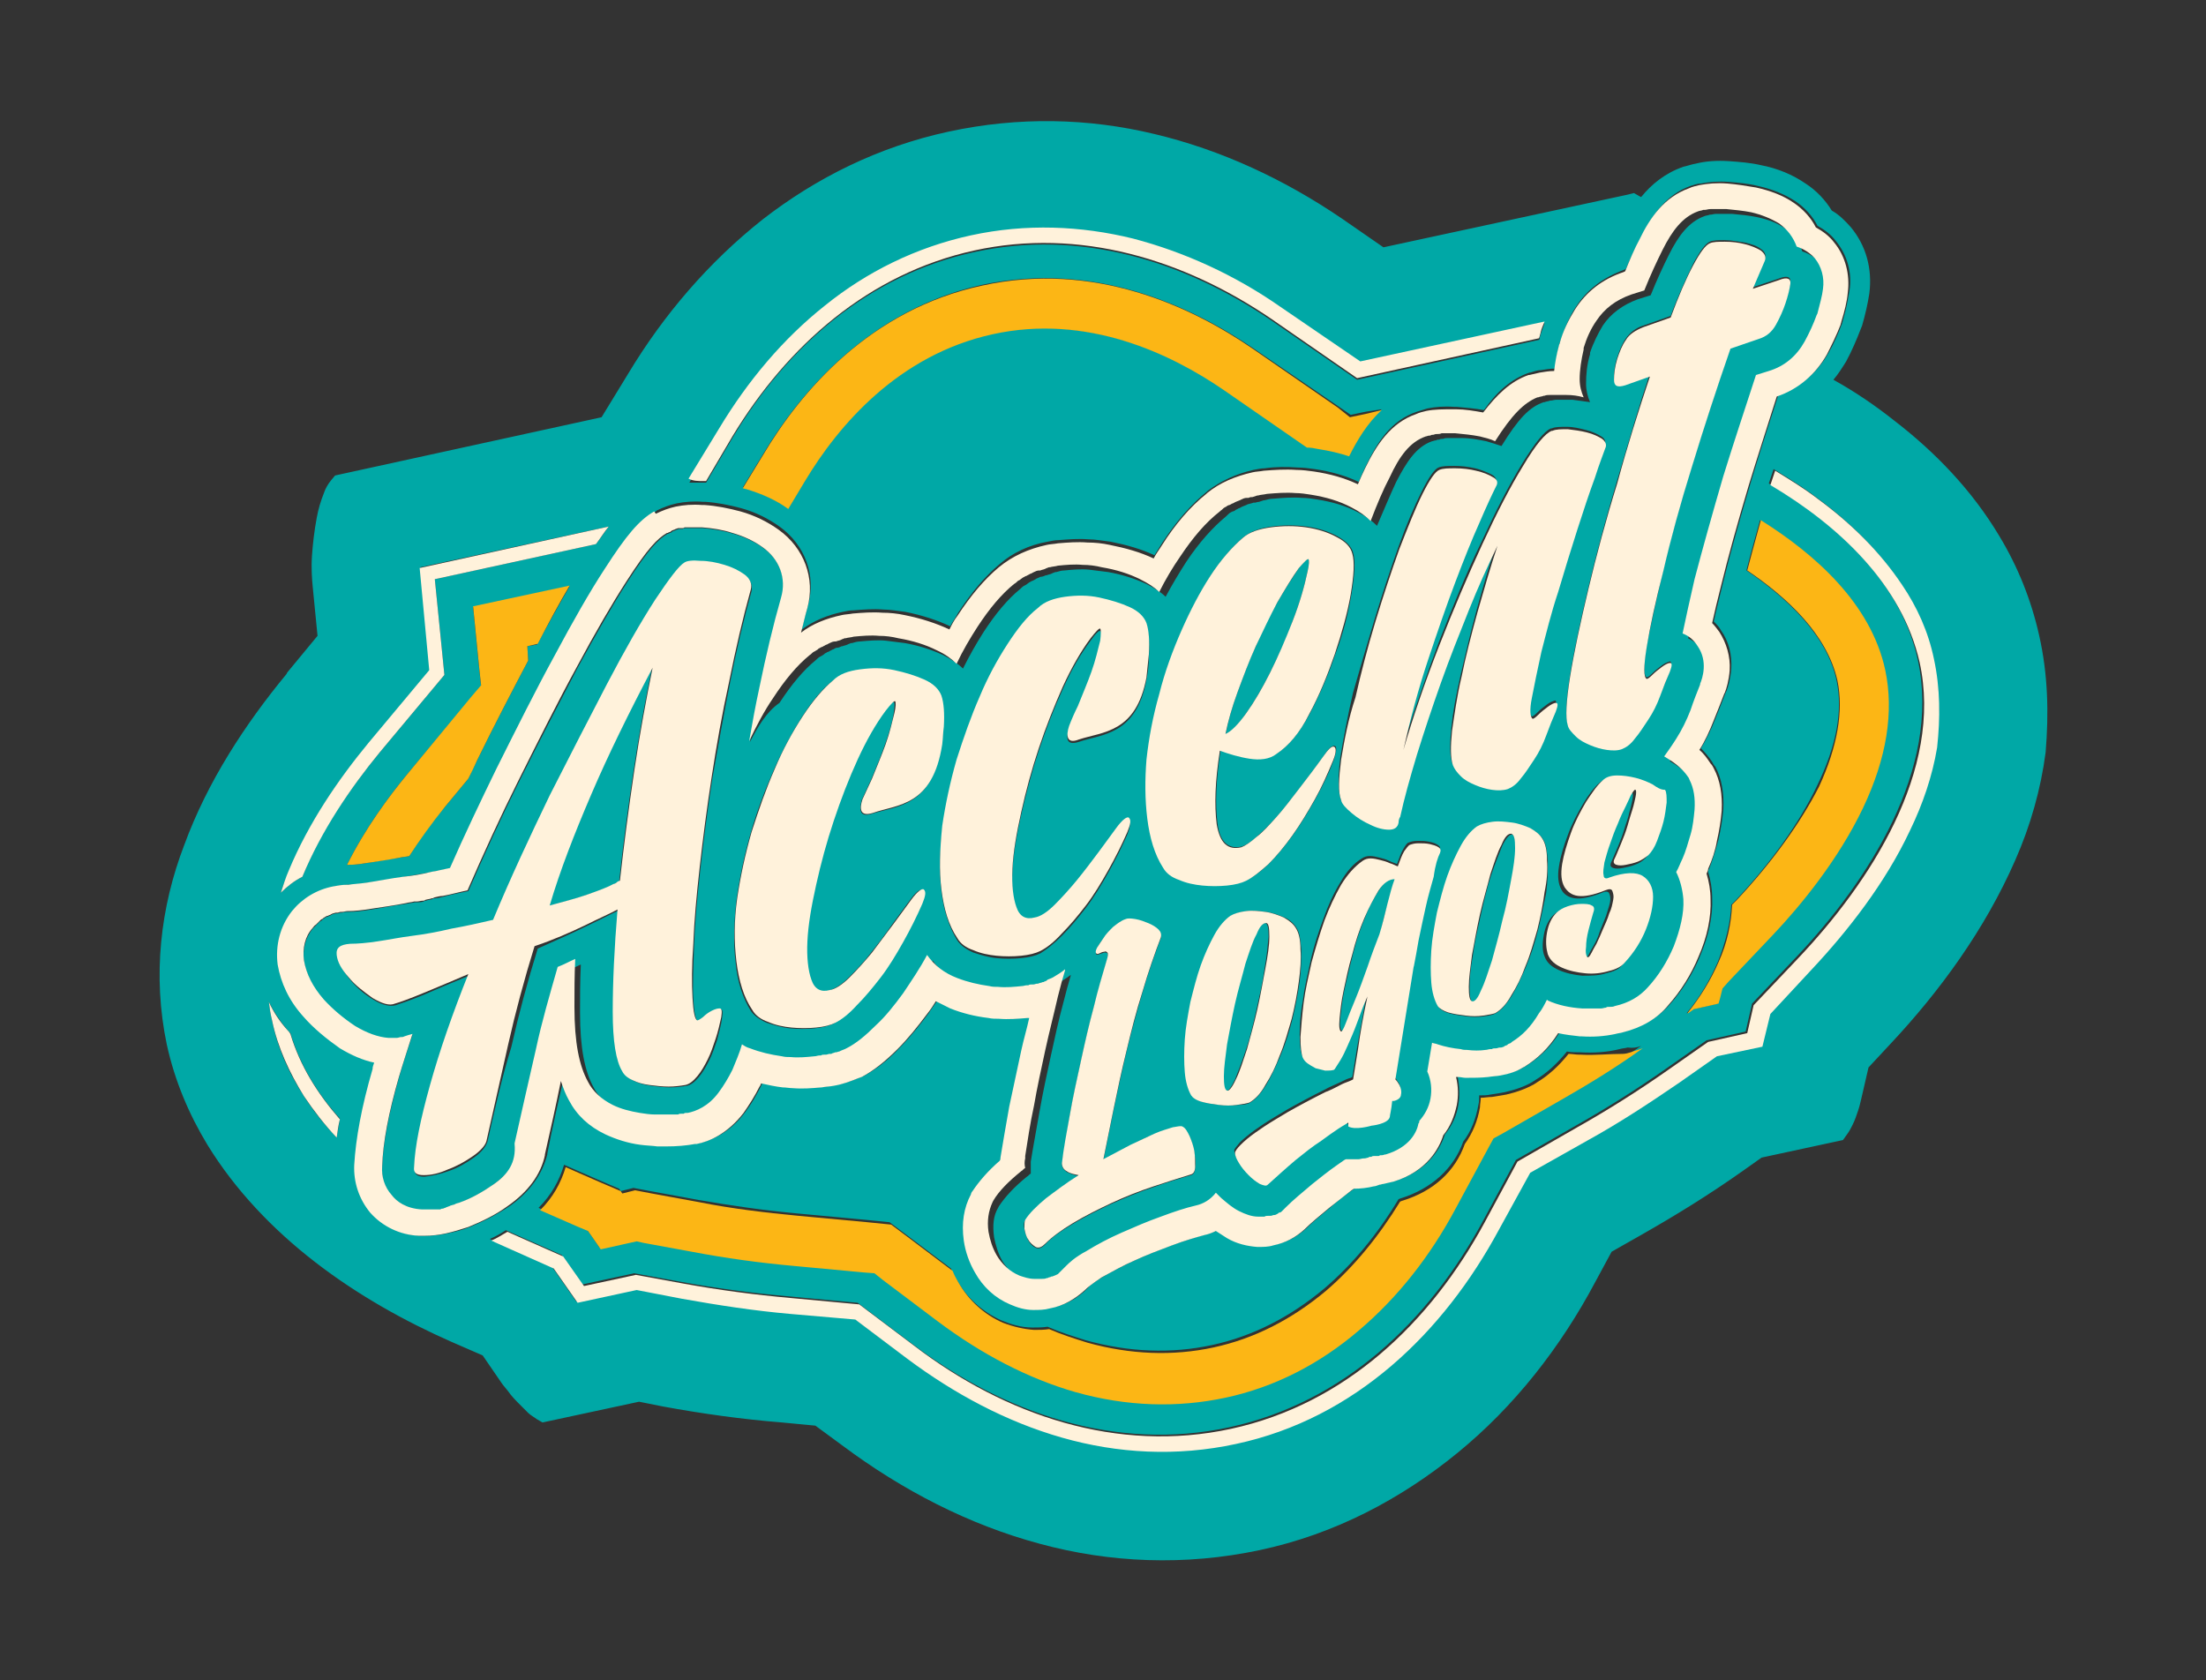 <?xml version="1.0" encoding="utf-8"?>
<!-- Generator: Adobe Illustrator 18.0.0, SVG Export Plug-In . SVG Version: 6.00 Build 0)  -->
<!DOCTYPE svg PUBLIC "-//W3C//DTD SVG 1.1//EN" "http://www.w3.org/Graphics/SVG/1.1/DTD/svg11.dtd">
<svg version="1.1" id="Layer_1" xmlns="http://www.w3.org/2000/svg" xmlns:xlink="http://www.w3.org/1999/xlink" x="0px" y="0px"
	 viewBox="0 0 276.5 210.6" enable-background="new 0 0 276.5 210.6" xml:space="preserve">
<rect x="0" y="0" width="276.5" height="210.6" fill="#333333" stroke="none"/>
<g>
	<path fill="#00A8A6" d="M255.6,79.7c-1-4.5-2.7-8.7-5-12.5c-3.4-5.7-8-10.5-13.2-14.5c-2.4-1.9-4.9-3.6-7.6-5.1
		c0.6-0.7,1.1-1.5,1.6-2.3c0.7-1.3,1.3-2.7,1.8-4c0.1-0.2,0.1-0.3,0.2-0.5c0.4-1.4,0.7-2.7,0.9-4c0.4-3.1-0.4-6-2.3-8.3
		c-0.7-0.8-1.5-1.6-2.4-2.1c-0.8-1.3-1.9-2.5-3.3-3.4l0,0c-1.6-1.1-3.5-1.9-5.6-2.3c-1.3-0.3-2.6-0.4-4-0.5l0,0
		c-1.5-0.1-2.9,0-4.1,0.3c-0.6,0.1-1.1,0.3-1.6,0.4c-2.3,0.8-4,2.2-5.3,3.8l-0.2-0.1l-0.7-0.4l-0.8,0.2L173.4,31l-5.2-3.6
		c-7.2-4.9-15.1-8.6-23.5-10.6c-8.3-2-17-2.2-25.8-0.3c-8.8,1.9-16.6,5.8-23.3,11c-6.7,5.3-12.4,11.9-16.9,19.4l-3.3,5.4L42,59.6
		l-0.5,0.6c-0.4,0.5-0.7,1-0.9,1.6c-0.4,1-0.7,2-0.9,3.1c-0.3,1.6-0.5,3.3-0.6,4.8c-0.1,1.5,0,2.9,0.1,3.9l0,0l0.6,6.1L36,84.3
		l-0.1,0.2c-5.2,6.3-9.9,13.5-12.8,21.4c-1.5,3.9-2.5,8-2.9,12.2c-0.4,4.2-0.2,8.5,0.7,12.8c1,4.6,2.8,8.8,5.1,12.6
		c3.5,5.7,8.2,10.6,13.5,14.7c5.3,4.1,11.2,7.4,17.1,10l3.9,1.7l2.4,3.5v0c0.2,0.3,0.5,0.6,0.8,1c0.4,0.6,1,1.2,1.6,1.8
		c0.3,0.3,0.6,0.6,0.9,0.9c0.3,0.3,0.7,0.5,1.1,0.8l0.7,0.4l12.1-2.6l3,0.6l0,0c4.9,0.9,9.9,1.6,14.9,2l0,0l4.2,0.4l3.4,2.5
		c7.5,5.6,15.8,9.9,24.7,12.3c8.8,2.4,18.2,2.8,27.6,0.8c9.4-2,17.7-6.4,24.8-12.2c7.1-5.8,12.9-13.2,17.3-21.5l2-3.7l3.7-2.1l0,0
		l0,0c4.4-2.5,8.6-5.1,12.7-8l2.4-1.7l10.2-2.2l0.5-0.7c0.3-0.4,0.5-0.8,0.7-1.2c0.3-0.6,0.5-1.2,0.7-1.8c0.2-0.6,0.3-1.1,0.4-1.5
		l0,0l0.9-3.9l2.7-2.9c6.2-6.6,11.9-14.4,15.7-23.1c1.9-4.3,3.2-8.9,3.8-13.5C256.8,89.4,256.7,84.6,255.6,79.7 M90.2,53.9
		L90.2,53.9c3.6-5.9,8-11.2,13.2-15.4c5.3-4.2,11.4-7.3,18.3-8.8c6.9-1.5,13.8-1.2,20.3,0.4c6.5,1.6,12.7,4.6,18.4,8.5l10.1,6.9
		l23.1-5c-0.2,0.5-0.3,0.9-0.5,1.4c0,0.1-0.1,0.3-0.1,0.4c0,0.1,0,0.2-0.1,0.3l-22.8,5l-10.7-7.4c-11-7.5-24-11.5-37.3-8.6
		c-13.3,2.9-23.5,11.9-30.3,23.3l-3.3,5.6l-0.1,0h0c-0.1,0-0.2,0-0.3,0c-0.6,0-1.2,0-1.7,0L90.2,53.9 M173.2,51.3
		c-1.9,1.6-3.1,3.8-4.1,5.8c-1.2-0.4-2.5-0.7-3.8-0.9c-0.5-0.1-1-0.1-1.5-0.2l-10.4-7.2c-6.7-4.6-17.2-9.5-29-7
		c-11.8,2.6-19.3,11.4-23.5,18.4l-2.1,3.5c-1.6-1.1-3.4-1.9-5.3-2.5l0,0l0,0c-0.1,0-0.2-0.1-0.4-0.1l2.5-4.1
		c4.8-8,13.5-18.2,27.5-21.3c14-3,26.1,2.6,33.9,7.9l10.7,7.3l1.6,1.1l1.9-0.4L173.2,51.3 M36.3,109.1c2.4-5.9,6.1-11.4,10-16
		l7.6-9.1l-1.2-12.9L76.3,66c-0.5,0.7-1,1.4-1.6,2.2l-20.2,4.4l1.2,12l-8.1,9.7c-3.7,4.5-7.4,9.8-9.7,15.6c-1,0.5-1.9,1.2-2.7,2
		C35.5,110.9,35.9,110,36.3,109.1 M66.2,82.8c-2,3.8-4.2,8-6.4,12.5c-0.4,0.8-0.8,1.6-1.1,2.3l-2.9,3.5c-1.7,2-3.2,4.1-4.5,6.2
		c-0.4,0.1-0.8,0.1-1.2,0.2c-1.5,0.2-3,0.5-4.3,0.7c-1.2,0.2-1.9,0.2-2.1,0.2l-0.2,0c2.3-4.6,5.2-8.5,7.5-11.3l8.1-9.7l1.2-1.4
		l-0.2-1.8l-0.8-8.1l12.1-2.6c-1.3,2.2-2.6,4.6-4.1,7.3L66.1,81L66.2,82.8 M42.2,142.6c-1.5-1.6-2.9-3.3-4.1-5.2
		c-1.9-2.9-3.3-6-4-9.5c-0.2-0.8-0.3-1.5-0.4-2.3c0.6,1.2,1.4,2.4,2.4,3.6c0.1,0.1,0.2,0.2,0.3,0.3c1.2,4,3.4,7.6,6.2,10.7
		C42.5,141.1,42.3,141.8,42.2,142.6 M58.9,153.8c-1,0.4-1.9,0.6-2.8,0.8c-0.9,0.2-1.8,0.3-2.7,0.3c-0.2,0-0.5,0-0.7,0
		c-2.4-0.1-4.6-1.2-6.1-2.9c-1.4-1.6-2.1-3.7-2-6c0.1-3.2,0.9-7.2,2.3-12c0.1-0.3,0.2-0.5,0.2-0.8c-1.4-0.3-2.9-0.9-4.3-1.8
		c-1.8-1.1-3.3-2.5-4.6-4c-1.8-2-2.9-4.2-3.2-6.5c-0.4-2.5,0.2-4.8,1.8-6.7c1.3-1.6,3.1-2.6,5.2-3.1c0.5-0.1,1.1-0.2,1.7-0.2l0.2,0
		c0.4,0,1.2-0.1,2.5-0.3c1.3-0.2,2.8-0.4,4.3-0.7c1.1-0.2,2.3-0.4,3.5-0.6c0.3-0.1,0.6-0.1,1-0.2c0.5-0.1,1-0.2,1.4-0.3
		c1.8-4.1,3.8-8.3,5.8-12.4c2.6-5.2,5-10,7.3-14.2c2.3-4.3,4.4-8,6.3-10.9c2.7-4.2,4.3-6.1,6.2-7.2l0.1-0.1c0.8-0.4,1.6-0.7,2.5-0.9
		c1-0.2,2.1-0.3,3.3-0.2c0.1,0,0.2,0,0.3,0c1.5,0.1,3,0.4,4.5,0.8l0,0c1.8,0.5,3.4,1.3,4.8,2.3c3.2,2.3,4.6,6.1,3.6,9.8l0,0l0,0l0,0
		l0,0c-0.3,1-0.6,2.1-0.8,3.1c1.5-1.1,3.2-1.8,5.1-2.2c0.5-0.1,0.9-0.2,1.4-0.2c1.2-0.1,2.5-0.2,3.7-0.1c0.9,0,1.9,0.2,2.8,0.3
		c2,0.4,3.9,1,5.6,1.8c0.3-0.6,0.7-1.1,1-1.7c1.7-2.6,3.4-4.6,5.2-6.1c1.6-1.4,3.7-2.4,6-2.8c0.5-0.1,0.9-0.2,1.4-0.2
		c1.2-0.1,2.5-0.2,3.7-0.1c0.9,0,1.9,0.2,2.8,0.3c2,0.4,3.8,0.9,5.5,1.7c0.3-0.5,0.7-1.1,1-1.6c1.7-2.6,3.6-4.8,5.6-6.4l0.1-0.1
		c1.6-1.2,3.5-2.1,5.7-2.6c0.5-0.1,1-0.2,1.4-0.2c1.4-0.2,2.8-0.2,4.1-0.1l0,0c0.7,0,1.5,0.1,2.2,0.2c2,0.3,3.8,0.8,5.5,1.6
		c0.3-0.7,0.6-1.4,0.9-2c1.4-2.9,3.1-5.7,6.4-6.8c0.4-0.1,0.9-0.3,1.3-0.4c1-0.2,2.1-0.3,3.4-0.2c0.1,0,0.2,0,0.3,0
		c1.1,0.1,2.3,0.2,3.4,0.4c1.6-2.3,3.4-3.9,5.7-4.7l0.1,0c0.4-0.1,0.8-0.3,1.3-0.3c0.6-0.1,1.2-0.2,1.8-0.2c0.1-1,0.3-2.1,0.6-3.2
		c0-0.1,0.1-0.2,0.1-0.3c0.5-1.5,1.1-3,1.9-4.2c1.4-2.2,3.4-3.7,6.1-4.7l0.2-0.1c0.6-1.5,1.3-2.8,1.9-4c1.4-2.7,3.1-5.3,6.2-6.4
		c0.4-0.1,0.8-0.3,1.3-0.3c1-0.2,2.2-0.3,3.5-0.2l0,0c1.2,0.1,2.4,0.2,3.6,0.5c1.8,0.4,3.3,1,4.7,1.9v0l0,0c1.2,0.8,2.2,1.9,2.8,3.1
		c0.9,0.5,1.7,1.1,2.3,1.9c1.4,1.7,2.1,4,1.7,6.3c-0.2,1.1-0.4,2.3-0.8,3.6c0,0.1-0.1,0.3-0.1,0.4c-0.5,1.3-1,2.5-1.7,3.7
		c-1.4,2.5-3.5,4.3-6.3,5.3l0,0c-1.2,3.7-2.4,7.4-3.5,11.1c-1.4,4.7-2.6,9-3.5,12.7c-0.4,1.7-0.8,3.2-1.1,4.6
		c0.3,0.3,0.7,0.7,0.9,1.1c1,1.4,1.4,3.1,1.3,4.8c-0.1,1.3-0.4,2.3-0.6,2.8l0,0l-0.1,0.2c-0.4,1-0.8,2.1-1.3,3.3
		c-0.5,1.3-1.1,2.5-1.8,3.7c0.5,0.5,1,1.1,1.4,1.7c0.1,0.2,0.2,0.4,0.4,0.6c0.8,1.5,1.1,3.3,1,5.3c-0.1,1.2-0.3,2.5-0.6,3.8
		c-0.3,1.2-0.7,2.4-1.1,3.5c-0.1,0.2-0.2,0.4-0.2,0.6c0.3,1,0.5,2.1,0.5,3.2c0.1,2.3-0.4,4.7-1.5,7.3c-0.9,2.2-2.2,4.3-3.8,6.1
		c-1.4,1.6-3.3,2.7-5.7,3.4c-0.3,0.1-0.6,0.1-0.9,0.2c-1.4,0.3-2.8,0.4-4.3,0.3l-0.2,0c-0.9-0.1-1.8-0.2-2.7-0.4
		c-1.2,1.9-2.6,3.2-4.2,4.2l-0.2,0.1c-0.8,0.5-1.8,0.8-2.8,1c-0.5,0.1-1,0.2-1.6,0.2c-0.9,0.1-1.8,0.1-2.8,0.1c-0.3,0-0.6,0-0.9-0.1
		c-0.1,0-0.2,0-0.3,0c0.2,1.1,0.3,2.3,0.1,3.5c-0.2,1.4-0.8,2.7-1.7,3.8c-0.5,1.6-2,4.5-6.2,5.8c-0.4,0.1-0.8,0.2-1.3,0.3
		c-0.2,0-0.3,0.1-0.5,0.1c-0.2,0.1-0.4,0.1-0.7,0.2c-0.9,0.2-1.7,0.3-2.5,0.3l-0.3,0.2c-1,0.7-1.9,1.4-2.8,2.2
		c-1.2,1-2.3,1.9-3.1,2.7l0,0l0,0c-1.1,1-2.4,1.7-3.9,2c-0.7,0.1-1.3,0.2-2,0.2c-1.3-0.1-2.6-0.4-3.8-1.1l0,0
		c-0.5-0.3-1-0.6-1.4-0.9c-0.4,0.2-0.9,0.4-1.4,0.5l0,0l0,0c-1.2,0.3-2.6,0.8-4.1,1.3c-1.6,0.6-3.2,1.2-4.7,1.9
		c-1.5,0.7-2.9,1.4-4.1,2.1c-1.3,0.8-1.8,1.2-1.9,1.4l-0.1,0.1l0,0c-1.3,1.3-2.8,2.1-4.5,2.4c-0.7,0.1-1.4,0.2-2.1,0.2
		c-1-0.1-2-0.3-2.9-0.7c-1.8-0.8-3.3-2.2-4.4-4c-0.7-1.2-1.2-2.6-1.4-4c-0.3-2.1,0-4.1,0.9-5.8c0.1-0.1,0.2-0.3,0.2-0.4l0,0
		c0.8-1.3,1.9-2.5,3.4-3.8c0-0.1,0-0.3,0.1-0.4c0.3-1.9,0.7-4.1,1.1-6.4c0.4-2.3,0.9-4.7,1.5-7c0.3-1.4,0.6-2.8,1-4.1l-0.2,0
		c-1.2,0.2-2.4,0.2-3.6,0.1c-0.4,0-0.9-0.1-1.3-0.1c-1.7-0.2-3.3-0.6-4.8-1.2c-0.6-0.2-1.2-0.5-1.8-0.9c-0.4,0.6-0.8,1.1-1.1,1.6
		c-1.2,1.6-2.4,3.1-3.7,4.4c-1.5,1.6-3,2.7-4.5,3.5c-0.1,0-0.2,0.1-0.3,0.1l0,0c-0.9,0.4-2,0.8-3.2,1c-0.5,0.1-1,0.2-1.5,0.2
		c-1.2,0.2-2.4,0.2-3.6,0.1c-0.4,0-0.9-0.1-1.3-0.1c-0.9-0.1-1.8-0.3-2.7-0.5c-0.1,0.1-0.1,0.2-0.2,0.4c-0.6,1.2-1.3,2.4-2,3.3
		c-1.9,2.6-4.2,3.5-5.8,3.9l-0.2,0c-1.1,0.2-2.3,0.3-3.6,0.3c-0.4,0-0.8,0-1.1,0c-0.7,0-1.4-0.1-2.1-0.2c-1.6-0.2-3-0.6-4.4-1.3
		c-2.1-1-3.6-2.4-4.6-4.3c-0.4-0.7-0.7-1.5-1-2.4c-0.7,3-1.4,6.1-2,9.2l0,0.1c-0.6,2.4-2.1,4.6-4.6,6.4
		C62.2,152.3,60.6,153.1,58.9,153.8 M230.2,85.3c-1.2-5.7-6.3-10.4-11.3-13.8c0.5-2,1.1-4.1,1.7-6.3c6.8,4.2,13.8,10.4,15.6,18.8
		c1.1,5.2,0.2,11-2.8,17.3c-3.1,6.6-7.8,12.2-11.2,15.8l-5.6,5.9l-0.8,0.9l-0.3,1.2l-0.2,0.7l-2.2,0.5l-0.9,0.2l-0.7,0.5l-0.1,0
		c1.6-1.9,2.9-4.1,3.9-6.4c1-2.5,1.6-4.9,1.7-7.2l0.6-0.6c4.4-4.7,7.9-9.6,10.1-14.2C230.2,93.5,231,89.1,230.2,85.3 M205.7,131.1
		c-3.2,2.2-6.6,4.4-10.1,6.4l-7.5,4.3l-1.1,0.6l-0.6,1.1l-4.1,7.6c-3.3,6.1-7.4,11.3-12.1,15.3c-5,4.3-10.7,7.1-16.8,8.5
		c-6.1,1.3-12.4,1.1-18.8-0.7c-5.9-1.7-11.8-4.7-17.3-8.9l-6.9-5.2l-1-0.8l-1.3-0.1l-8.6-0.8c-4.4-0.4-8.8-1-13-1.8l-6-1.1l-0.9-0.2
		l-0.9,0.2l-3.6,0.8l-0.9-1.3l-0.7-1l-1.2-0.5l-4.8-2.1c1.6-1.6,2.6-3.4,3.2-5.4l4.1,1.8l2.8,1.2l0.2,0.3l1.6-0.4l2.1,0.4l6,1.1
		c4,0.7,8.1,1.3,12.4,1.7l8.6,0.8l3,0.3l2.4,1.8l5.3,4c0.2,0.5,0.4,1,0.7,1.4c1.3,2.3,3.2,4,5.6,5.1c1.2,0.5,2.5,0.9,3.9,0.9
		c0.6,0,1.3,0,1.9-0.1c1.6,0.7,3.2,1.2,4.8,1.7c5.4,1.5,10.7,1.7,15.8,0.6c5.1-1.1,9.8-3.5,14.1-7.1c3.5-3,6.6-6.7,9.3-11.2
		c0.1,0,0.2-0.1,0.3-0.1c3.8-1.2,6.6-3.7,7.8-7.1c1-1.3,1.6-2.9,1.9-4.6c0.1-0.4,0.1-0.8,0.1-1.2c0.5,0,1,0,1.4-0.1
		c0.7-0.1,1.3-0.2,1.8-0.3c1.3-0.3,2.5-0.7,3.5-1.3l0,0c0.1-0.1,0.2-0.1,0.3-0.2l0,0c1.5-0.9,2.8-2.1,4-3.6c0.5,0.1,0.9,0.1,1.4,0.1
		l0.2,0c1.7,0.1,3.4,0,5-0.4c0.3-0.1,0.7-0.1,1-0.2C204.7,131.4,205.2,131.3,205.7,131.1 M242.6,93.5c-0.6,3.6-1.8,7.1-3.4,10.4
		c-3.2,6.6-7.8,12.6-12.3,17.4l-5.2,5.6l-1,4.1l-5.7,1.2l-4.7,3.3c-3.7,2.6-7.6,5.1-11.6,7.3l-7.1,4l-3.9,7.1
		c-3.5,6.5-8,12.4-13.5,17.1c-5.5,4.7-12.1,8.2-19.5,9.8c-7.5,1.6-14.9,1.2-21.8-0.8c-7-2-13.5-5.5-19.4-9.9l-6.5-4.9l-8.1-0.7
		c-4.6-0.4-9.1-1-13.6-1.9l0,0l-5.7-1.1l-7.4,1.6l-3-4.3l-7.4-3.3l0,0l0,0c-0.1-0.1-0.3-0.1-0.4-0.2c0.7-0.3,1.4-0.7,2-1.1l7,3.1
		l2.6,3.7l6.5-1.4l6,1.1c4.4,0.8,8.9,1.4,13.4,1.8l8.6,0.8l6.9,5.2c11.4,8.6,25.4,13.5,39.7,10.4c14.3-3.1,25-13.3,31.8-25.9
		l4.1-7.6l7.5-4.3c3.9-2.2,7.7-4.6,11.4-7.2l5-3.5l4.9-1.1l0.8-3.5l5.6-5.9c8.9-9.4,18.1-23.5,15.2-37.1
		c-2.1-9.8-10.1-17.1-18.7-22.2c0.2-0.6,0.4-1.2,0.6-1.8c1.8,1.1,3.6,2.2,5.3,3.5c4.1,3,7.8,6.6,10.6,10.8c1.8,2.8,3.2,5.9,4,9.3
		C243.2,86.3,243.2,90,242.6,93.5"/>
	<polyline fill="#00A8A6" points="198.7,142.9 198.7,142.9 198.7,142.9 198.7,142.9 	"/>
	<polyline fill="#00A8A6" points="236.7,130.6 236.7,130.6 236.6,130.6 236.7,130.6 	"/>
	<path fill="#00A8A6" d="M172.9,111.5c-0.6,0.9-1.3,2.1-1.8,3.5c-0.6,1.4-1.1,2.9-1.5,4.5c-0.4,1.6-0.8,3.2-1.1,4.6
		c-0.3,1.4-0.4,2.6-0.5,3.5c-0.1,1,0,1.5,0.2,1.6c0.1,0.1,0.3-0.3,0.6-1.1c0.3-0.8,0.7-1.8,1.2-3c0.5-1.2,1-2.5,1.5-4
		c0.5-1.4,1-2.8,1.5-4.1c0.3-1.3,0.6-2.6,1-3.8c0.3-1.2,0.6-2.3,0.9-3.2C174.2,110.1,173.5,110.5,172.9,111.5"/>
	<path fill="#00A8A6" d="M157.5,126.5c0.4-1.8,0.8-3.5,1-5.1c0.3-1.6,0.4-2.9,0.5-4c0-1.1-0.1-1.6-0.4-1.7c-0.3,0-0.7,0.4-1.2,1.4
		c-0.4,1-0.9,2.2-1.4,3.7c-0.5,1.5-0.9,3.2-1.3,5c-0.4,1.8-0.8,3.5-1,5.1c-0.3,1.6-0.4,2.9-0.4,4c0,1.1,0.1,1.7,0.4,1.8
		c0.3,0.1,0.6-0.4,1.1-1.4c0.4-1,0.9-2.3,1.4-3.8C156.7,130,157.1,128.3,157.5,126.5"/>
	<path fill="#00A8A6" d="M189.5,104.6c-0.3,0-0.7,0.4-1.2,1.4c-0.4,1-0.9,2.2-1.4,3.7c-0.5,1.5-0.9,3.2-1.3,5
		c-0.4,1.8-0.8,3.5-1,5.1c-0.3,1.6-0.4,2.9-0.4,4c0,1.1,0.1,1.7,0.4,1.8c0.3,0.1,0.6-0.4,1.1-1.4c0.4-1,0.9-2.3,1.4-3.8
		c0.5-1.5,0.9-3.2,1.3-5c0.4-1.8,0.8-3.5,1.1-5.1c0.3-1.6,0.4-2.9,0.5-4C189.9,105.2,189.8,104.6,189.5,104.6"/>
	<path fill="#00A8A6" d="M76.8,110.9c0.1,0,0.3-0.1,0.4-0.2c0.1-0.1,0.3-0.2,0.4-0.2c0.5-4.6,1.1-9.2,1.8-13.8
		c0.7-4.7,1.5-9,2.3-12.9c-3,5.7-5.6,11-7.7,15.9c-2.1,4.9-3.9,9.5-5.3,13.9c1.8-0.5,3.4-0.9,4.8-1.4
		C75,111.7,76.1,111.3,76.8,110.9"/>
	<path fill="#00A8A6" d="M156.2,89.4c1-1.4,2-3.1,3-5.1c1-2,2-4.1,2.8-6.4c0.9-2.3,1.5-4.4,1.9-6.3c0.2-0.9,0.2-1.4,0.1-1.5
		c-0.1-0.1-0.5,0.2-1.2,1.1c-0.8,1.2-1.7,2.6-2.7,4.3c-1,1.7-1.9,3.5-2.7,5.5c-0.9,1.9-1.6,3.9-2.3,5.8c-0.7,1.9-1.2,3.7-1.5,5.3
		C154.3,91.7,155.2,90.9,156.2,89.4"/>
	<path fill="#00A8A6" d="M65.2,144c0.9-4,1.8-8,2.7-11.9c0.8-3.3,1.7-6.7,2.7-10.2c0.7-0.3,1.5-0.7,2.2-1c-0.1,2.2-0.1,4.2-0.1,6
		c0,4.5,0.6,7.4,1.7,9.4c0.6,1.2,1.7,2.2,3.1,2.9c1,0.5,2.2,0.8,3.4,1c0.6,0.1,1.2,0.1,1.9,0.2c0.3,0,0.7,0,1,0c0.3,0,0.5,0,0.8,0
		c0.1,0,0.2,0,0.3,0c0.2,0,0.3,0,0.5,0c0.1,0,0.2,0,0.3,0c0.1,0,0.3,0,0.4-0.1c0.1,0,0.2,0,0.3,0c0.1,0,0.2,0,0.3-0.1l0.2,0
		c1.1-0.2,2.6-0.9,3.9-2.6c0.6-0.8,1.2-1.8,1.7-2.8c0.5-1,0.9-2,1.2-3.2c0.3,0.2,0.7,0.3,1,0.5c1.2,0.5,2.6,0.8,4,1
		c0.4,0,0.7,0.1,1.1,0.1c1,0.1,2,0,3-0.1c0.2,0,0.4-0.1,0.6-0.1l0.2,0c0.1,0,0.3,0,0.4-0.1l0.1,0l0.1,0c0.2,0,0.3-0.1,0.5-0.1l0.2,0
		c0.2-0.1,0.4-0.1,0.5-0.2l0.1,0c0.1,0,0.3-0.1,0.4-0.1l0.2-0.1c0.2-0.1,0.3-0.1,0.5-0.2l0.2-0.1c1.2-0.6,2.4-1.6,3.7-2.9
		c1.1-1.2,2.3-2.5,3.4-4c1.1-1.5,2.1-3.1,3-4.8c0.9,1.3,2.2,2.2,3.8,2.9c1.2,0.5,2.6,0.8,4,1c0.4,0,0.7,0.1,1.1,0.1c1,0.1,2,0,3-0.1
		c0.2,0,0.4-0.1,0.6-0.1l0.2,0c0.1,0,0.3,0,0.4-0.1l0.1,0l0.1,0c0.2,0,0.3-0.1,0.5-0.1l0.1,0c0.2-0.1,0.4-0.1,0.6-0.2l0.1,0
		c0.1,0,0.3-0.1,0.4-0.2l0.1-0.1c0.2-0.1,0.3-0.1,0.5-0.2l0.2-0.1c0.5-0.3,1-0.6,1.5-1l0,0.1c-0.3,1-0.6,2.1-0.9,3.3
		c-0.6,2.2-1.1,4.5-1.6,6.8c-0.5,2.3-1,4.6-1.4,6.9c-0.4,2.3-0.8,4.4-1.1,6.3l0,0.3c0,0.4,0,0.8,0,1.2c-0.2,0.1-0.3,0.3-0.5,0.4
		c-1.6,1.3-2.7,2.5-3.5,3.7l-0.1,0.2c-0.6,1-0.7,2.2-0.5,3.7c0.2,1,0.5,2,1,2.9c0.7,1.2,1.7,2.1,2.9,2.6c0.6,0.2,1.2,0.4,1.8,0.4
		l0.2,0h0.1l0.3,0h0c0.1,0,0.2,0,0.3,0l0.1,0c0.2,0,0.4-0.1,0.6-0.1l0.1,0l0.2-0.1l0.1,0l0.2-0.1l0.1,0c0.2-0.1,0.4-0.2,0.7-0.3
		l0.1-0.1l0.2-0.2l0.1-0.1l0.2-0.2l0.1-0.1c0.1-0.1,0.2-0.2,0.3-0.3l0,0c0.4-0.4,1.2-1.1,2.6-1.9c1.4-0.8,2.9-1.6,4.4-2.3
		c1.6-0.7,3.3-1.4,4.9-2c1.7-0.6,3.1-1.1,4.4-1.4l0,0c0.9-0.2,1.8-0.8,2.5-1.6c0.2,0.2,0.4,0.4,0.6,0.6l0,0c0.7,0.7,1.5,1.3,2.3,1.7
		l0,0c0.8,0.4,1.6,0.7,2.4,0.7c0.2,0,0.4,0,0.6,0l0.2,0c0.1,0,0.3,0,0.4-0.1l0.1,0l0.1,0c0.2,0,0.3-0.1,0.5-0.1l0.1,0
		c0.2-0.1,0.4-0.1,0.5-0.2l0.1-0.1c0.1-0.1,0.3-0.1,0.4-0.2l0.1-0.1c0.2-0.1,0.3-0.2,0.4-0.4l0,0c0.9-0.9,2-1.8,3.3-2.9
		c1-0.8,2-1.6,3-2.3c0.3-0.2,0.7-0.5,1-0.7l0.2-0.1c0.1,0,0.2,0,0.3,0c0.2,0,0.4,0,0.6,0l0.2,0c0.2,0,0.4,0,0.5,0l0,0
		c0.2,0,0.4,0,0.6-0.1l0.1,0c0.2,0,0.3-0.1,0.5-0.1l0,0l0,0c0.1,0,0.2,0,0.3-0.1l0.1,0c0.1,0,0.2,0,0.3-0.1c0.1,0,0.2,0,0.3,0l0,0
		l0.2,0l0.1,0l0.2,0l0.2-0.1c0.1,0,0.3-0.1,0.5-0.1c3-0.9,3.8-2.8,4.1-3.9c0-0.1,0-0.2,0.1-0.3c0.8-0.7,1.2-1.7,1.4-2.8
		c0.2-1.1,0-2.3-0.4-3.4c0.2-1.1,0.4-2.4,0.6-3.6c0.2,0.1,0.4,0.2,0.7,0.2c0.9,0.3,1.9,0.5,2.9,0.6c0.2,0,0.5,0,0.8,0.1
		c0.8,0,1.5,0,2.3-0.1c0.2,0,0.4,0,0.6-0.1l0.2,0c0.1,0,0.3,0,0.4-0.1l0.1,0l0,0c0.2,0,0.3-0.1,0.5-0.1l0.1,0c0.1,0,0.3-0.1,0.4-0.1
		l0.1-0.1c0.1,0,0.2-0.1,0.3-0.1l0.1-0.1c0.1-0.1,0.3-0.1,0.4-0.2l0.1-0.1c1.3-0.8,2.4-1.9,3.4-3.6c0.3-0.5,0.6-1.1,1-1.7l0.1,0.1
		c1.3,0.6,2.8,0.9,4.3,1l0.1,0c0.3,0,0.7,0,1,0c0.1,0,0.2,0,0.3,0c0.2,0,0.5,0,0.7,0c0.1,0,0.2,0,0.3,0c0.2,0,0.4-0.1,0.6-0.1
		c0.1,0,0.2,0,0.3-0.1l0.2,0l0,0l0,0c0.2,0,0.4-0.1,0.6-0.1c1.8-0.5,3.1-1.2,4.1-2.3c1.4-1.6,2.5-3.3,3.3-5.2c0.9-2.1,1.3-4,1.2-5.9
		c0-1.3-0.3-2.4-0.9-3.4c0.3-0.5,0.6-1,0.8-1.7c0.4-1,0.7-2,1-3c0.3-1.1,0.4-2.1,0.5-3.1c0.1-1.5-0.1-2.7-0.6-3.7
		c-0.1-0.1-0.1-0.2-0.2-0.4c-0.6-0.9-1.5-1.7-2.7-2.4l0,0c-0.1-0.1-0.2-0.1-0.3-0.2c0.5-0.7,1-1.4,1.5-2.2c0.7-1.1,1.3-2.3,1.8-3.6
		c0.5-1.2,0.9-2.2,1.2-3.2l0-0.1c0.3-0.8,1-2.8-0.3-4.7c-0.5-0.7-1.1-1.2-1.9-1.6c0.4-2,0.9-4.2,1.5-6.8c0.9-3.8,2.1-8.1,3.6-12.9
		c1.3-4.2,2.6-8.4,4.1-12.7l1.6-0.5c1.9-0.7,3.5-2,4.5-3.7c0.6-1,1.1-2.1,1.5-3.3l0.1-0.2c0.3-1.1,0.6-2.1,0.7-3.1
		c0.2-1.4-0.2-2.7-1-3.8c-0.6-0.7-1.4-1.2-2.3-1.5c-0.3-1.1-1.1-2.2-2.2-2.9l0,0c-1-0.7-2.1-1.1-3.5-1.4c-1-0.2-2-0.3-3.1-0.4h0h0
		c-0.3,0-0.6,0-0.9,0l-0.2,0c-0.2,0-0.4,0-0.7,0l-0.2,0c-0.3,0-0.5,0.1-0.7,0.1l-0.1,0c-0.2,0.1-0.5,0.1-0.7,0.2
		c-1.9,0.7-3.2,2.4-4.4,4.8c-0.7,1.4-1.5,3.1-2.3,5.1l-1.6,0.5c-1.9,0.7-3.4,1.8-4.4,3.3c-0.6,1-1.2,2.2-1.6,3.4l0,0.2
		c-0.4,1.3-0.5,2.6-0.5,3.7c0,0.8,0.2,1.6,0.5,2.3c-0.7-0.1-1.5-0.2-2.2-0.3h0l0,0c-0.3,0-0.6,0-0.9,0l-0.2,0c-0.2,0-0.4,0-0.7,0
		l-0.2,0c-0.3,0-0.5,0.1-0.7,0.1l-0.1,0c-0.2,0.1-0.5,0.1-0.7,0.2l-0.1,0c-1.8,0.6-3.2,2.1-5.3,5.5c-0.6-0.2-1.2-0.4-1.9-0.6l0,0
		c-1-0.2-2-0.4-3.1-0.4l-0.3,0c-0.2,0-0.4,0-0.6,0l-0.2,0c-0.2,0-0.3,0-0.5,0l-0.1,0c-0.2,0-0.4,0-0.6,0.1l-0.1,0
		c-0.1,0-0.3,0-0.4,0.1l-0.1,0c-0.1,0-0.2,0-0.3,0.1l-0.1,0c-0.1,0-0.3,0.1-0.4,0.1c-2,0.7-3.2,2.6-4.5,5.1
		c-0.7,1.5-1.5,3.4-2.4,5.5c-0.6-0.6-1.4-1.2-2.4-1.7c-1.5-0.8-3.2-1.3-5.1-1.6c-0.6-0.1-1.3-0.2-1.9-0.2c-1.2-0.1-2.4,0-3.6,0.1
		c-0.4,0-0.7,0.1-1.1,0.2l-0.1,0l-0.3,0.1l-0.3,0.1c-0.2,0-0.4,0.1-0.5,0.1l-0.2,0c-0.2,0.1-0.4,0.1-0.7,0.2l-0.2,0.1
		c-0.2,0.1-0.3,0.1-0.5,0.2l-0.2,0.1c-0.1,0.1-0.3,0.1-0.4,0.2l-0.2,0.1c-0.1,0.1-0.3,0.2-0.4,0.2l-0.2,0.1
		c-0.2,0.1-0.3,0.2-0.5,0.4l-0.1,0.1c-1.7,1.4-3.4,3.3-5,5.7c-0.9,1.4-1.8,2.9-2.6,4.4c-0.6-0.6-1.4-1.1-2.4-1.6
		c-1.5-0.7-3.1-1.2-4.8-1.5c-0.8-0.1-1.6-0.2-2.4-0.3c-1-0.1-2.1,0-3.1,0.1c-0.3,0-0.7,0.1-1,0.2l-0.1,0c-0.1,0-0.2,0.1-0.3,0.1
		l-0.2,0.1c-0.2,0.1-0.4,0.1-0.6,0.2l-0.1,0c-0.2,0.1-0.5,0.2-0.7,0.2l-0.2,0.1c-0.2,0.1-0.3,0.1-0.4,0.2l-0.2,0.1
		c-0.1,0.1-0.3,0.1-0.4,0.2l-0.2,0.1c-0.1,0.1-0.3,0.2-0.4,0.3l-0.2,0.1c-0.2,0.1-0.4,0.3-0.5,0.4c-1.6,1.3-3.1,3.1-4.6,5.4
		c-0.9,1.4-1.8,3-2.6,4.6c-0.6-0.6-1.5-1.2-2.5-1.7c-1.5-0.7-3.1-1.2-4.8-1.5c-0.8-0.1-1.6-0.2-2.4-0.3c-1-0.1-2.1,0-3.2,0.1
		c-0.3,0-0.7,0.1-1,0.2l-0.1,0c-0.1,0-0.2,0.1-0.3,0.1l-0.2,0.1c-0.2,0.1-0.4,0.1-0.6,0.2l-0.1,0c-0.2,0.1-0.4,0.2-0.7,0.2l-0.2,0.1
		c-0.1,0.1-0.3,0.1-0.4,0.2l-0.2,0.1c-0.1,0.1-0.3,0.1-0.4,0.2l-0.2,0.1l-0.1,0.1l-0.3,0.2l-0.2,0.1c-0.2,0.1-0.4,0.3-0.5,0.4
		c-1.6,1.3-3.1,3.1-4.6,5.4C96,89.3,95,91.1,94,93c0.4-2.2,0.8-4.5,1.3-6.8C96.1,82.3,97,78.6,98,75l0,0c0.6-2.4-0.2-4.8-2.3-6.3
		c-1.1-0.8-2.4-1.4-3.8-1.8h0c-1.3-0.4-2.6-0.6-3.8-0.7l-0.2,0c-0.2,0-0.4,0-0.7,0l-0.2,0c-0.1,0-0.3,0-0.4,0l-0.2,0
		c-0.1,0-0.2,0-0.3,0l-0.2,0c-0.1,0-0.2,0-0.3,0.1l-0.1,0l-0.2,0l-0.2,0l-0.3,0.1l-0.2,0.1c-0.1,0-0.2,0.1-0.3,0.1l-0.1,0.1
		c-0.1,0.1-0.3,0.1-0.4,0.2l-0.1,0c-1.2,0.7-2.4,1.9-5.1,6.1c-1.8,2.8-3.9,6.5-6.2,10.7c-2.2,4.2-4.7,9-7.3,14.2
		c-2.3,4.6-4.4,9.2-6.4,13.8c-1,0.2-2,0.4-3.1,0.7c-0.4,0.1-0.8,0.2-1.1,0.2c-0.1,0-0.2,0-0.3,0.1c-0.3,0.1-0.6,0.1-0.8,0.2
		c-0.1,0-0.2,0-0.3,0.1c-0.3,0.1-0.6,0.1-0.8,0.1l-0.3,0c-0.4,0.1-0.7,0.1-1.1,0.2c-1.5,0.2-3,0.5-4.3,0.7c-1.2,0.2-2.1,0.3-2.9,0.3
		l-0.1,0c-0.2,0-0.5,0-0.7,0.1l-0.2,0h0c-0.1,0-0.3,0.1-0.4,0.1l-0.2,0c-0.1,0-0.3,0.1-0.4,0.1l-0.2,0.1c-0.1,0.1-0.3,0.1-0.4,0.2
		l-0.1,0l-0.2,0.1v0c-0.1,0.1-0.2,0.1-0.3,0.2l-0.1,0.1c-0.1,0.1-0.2,0.2-0.3,0.2l-0.1,0.1c-0.1,0.1-0.2,0.2-0.3,0.3l-0.1,0.1
		c-0.1,0.1-0.3,0.3-0.4,0.4c-0.9,1.1-1.3,2.6-1.1,4.1c0.3,1.7,1.1,3.3,2.5,4.9c1.1,1.3,2.4,2.4,3.9,3.3c1.5,0.9,2.8,1.4,4.2,1.5
		c0.2,0,0.3,0,0.5,0l0.1,0c0.1,0,0.2,0,0.3,0l0.1,0c0.2,0,0.3,0,0.5-0.1h0c0.2,0,0.3-0.1,0.5-0.1c0.3-0.1,0.6-0.2,1-0.3
		c-0.6,1.8-1.2,3.6-1.7,5.4c-1.3,4.6-2,8.3-2.1,11.2c-0.1,1.4,0.3,2.7,1.2,3.6c0.6,0.7,1.8,1.7,3.8,1.8c0.1,0,0.3,0,0.5,0
		c0.2,0,0.3,0,0.5,0l0.2,0l0,0c0.1,0,0.2,0,0.3,0l0.2,0c0.1,0,0.2,0,0.3,0l0.2,0c0.1,0,0.2,0,0.3-0.1c0.1,0,0.2,0,0.3-0.1l0.2-0.1
		c0.1,0,0.2-0.1,0.3-0.1l0.2-0.1c0.1,0,0.3-0.1,0.4-0.1l0.2-0.1c0.2-0.1,0.4-0.1,0.6-0.2c1.5-0.6,2.8-1.3,4.1-2.2
		C63.7,147.2,64.7,145.7,65.2,144L65.2,144 M149.8,146.3c0,0.6-0.2,0.9-0.5,1c-1.4,0.4-3,0.9-4.7,1.5c-1.8,0.6-3.5,1.3-5.3,2.1
		c-1.7,0.8-3.3,1.6-4.8,2.5c-1.5,0.9-2.7,1.7-3.5,2.6c-0.4,0.4-0.8,0.6-1.2,0.4c-0.4-0.2-0.7-0.5-0.9-0.9c-0.2-0.4-0.4-0.9-0.5-1.4
		c-0.1-0.5-0.1-0.9,0.1-1.1c0.5-0.8,1.4-1.7,2.6-2.7c1.2-1,2.6-2,4.1-2.9c-0.6-0.1-1.1-0.3-1.5-0.5c-0.4-0.3-0.6-0.6-0.6-1
		c0.3-1.8,0.6-3.8,1-6.1c0.4-2.2,0.9-4.5,1.4-6.8c0.5-2.3,1-4.5,1.6-6.7c0.6-2.2,1.1-4.1,1.6-5.8c0.2-0.6,0.2-0.9,0.1-1
		c-0.1-0.1-0.2-0.1-0.4-0.1c-0.2,0.1-0.4,0.1-0.6,0.2c-0.2,0.1-0.4,0.1-0.4,0c-0.1-0.1,0-0.3,0.1-0.7c0.2-0.4,0.4-0.8,0.8-1.2
		c0.3-0.4,0.7-0.9,1.2-1.4c0.5-0.5,1-0.8,1.6-1c0.2-0.1,0.6-0.1,1.2,0c0.6,0.1,1.1,0.2,1.6,0.5c0.5,0.2,0.9,0.5,1.3,0.8
		c0.3,0.3,0.4,0.7,0.3,1c-0.8,2.1-1.6,4.4-2.3,6.8c-0.7,2.4-1.4,4.9-2,7.4c-0.6,2.5-1.1,4.9-1.6,7.2c-0.5,2.4-0.9,4.5-1.3,6.4
		c1.2-0.6,2.3-1.3,3.4-1.8c1.1-0.6,2.1-1.1,3-1.4c0.9-0.4,1.7-0.7,2.3-0.8c0.6-0.2,1.1-0.2,1.2-0.1c0.3,0.2,0.6,0.6,0.9,1.2
		c0.3,0.6,0.5,1.3,0.6,2C149.8,145.1,149.9,145.7,149.8,146.3 M152.9,138.5c-0.8-0.1-1.5-0.2-2.2-0.4c-0.7-0.2-1.1-0.5-1.3-0.8
		c-0.4-0.7-0.7-1.7-0.8-2.9c-0.1-1.2-0.1-2.6,0-4.1c0.1-1.5,0.4-3.1,0.7-4.7c0.3-1.6,0.8-3.2,1.3-4.6c0.5-1.4,1.1-2.7,1.7-3.8
		c0.6-1.1,1.3-1.9,2-2.4c0.5-0.3,1.2-0.5,2-0.6c0.8-0.1,1.6,0,2.4,0.1c0.8,0.1,1.6,0.4,2.3,0.7c0.7,0.3,1.2,0.8,1.5,1.3
		c0.4,0.6,0.5,1.5,0.6,2.7c0,1.2,0,2.6-0.2,4c-0.2,1.5-0.5,3-0.9,4.7c-0.4,1.6-0.9,3.2-1.5,4.6c-0.6,1.4-1.2,2.7-1.8,3.7
		c-0.7,1.1-1.3,1.8-2,2.2c-0.3,0.2-0.8,0.3-1.5,0.3C154.4,138.6,153.7,138.6,152.9,138.5 M178.6,113.4c-0.3,1.4-0.6,2.8-0.9,4.2
		c-0.2,1.2-0.4,2.3-0.6,3.3l0-0.1c0,0-1.3,8.6-2.3,14.2c0.2,0.2,0.3,0.5,0.5,0.7c0.2,0.4,0.3,0.8,0.2,1.2c-0.1,0.4-0.4,0.7-0.9,0.8
		l-0.2,0c-0.2,1.1-0.3,1.8-0.3,2c-0.2,0.9-2.3,1.1-2.3,1.1s-2.1,0.6-2.9,0.1c0-0.2,0-0.3,0-0.5c-0.1,0.1-0.2,0.1-0.3,0.2
		c-0.7,0.4-1.3,0.9-2,1.3c-0.4,0.3-0.7,0.5-1.1,0.8c-1.1,0.8-2.1,1.6-3.2,2.4c-1.4,1.1-2.6,2.2-3.5,3.1c-0.2,0.2-0.5,0.2-1-0.1
		c-0.4-0.2-0.9-0.6-1.4-1.1c-0.5-0.5-0.9-0.9-1.2-1.5c-0.3-0.5-0.5-1-0.5-1.3c0-0.2,0.3-0.5,0.7-1c0.4-0.4,1-0.9,1.8-1.5
		c0.7-0.5,1.6-1.1,2.6-1.7c0.5-0.3,1-0.6,1.5-0.9c1.4-0.8,3.1-1.7,4.7-2.5c0.7-0.4,1.5-0.7,2.1-1c0.4-0.2,0.8-0.4,1.2-0.5l0.2-0.1
		c0.2-1.2,0.4-2.4,0.6-3.7c0.4-2.2,0.8-4.5,1.2-6.7c-0.4,1.1-0.8,2.2-1.3,3.3c-0.4,1.1-0.8,2.1-1.2,2.9c-0.3,0.7-0.6,1.3-0.9,1.8
		l-0.7,1.1l-0.1,0.1c-0.3,0.1-0.7,0.2-1.1,0.1c-0.4,0-0.8-0.1-1.2-0.3c-0.4-0.1-0.7-0.3-1-0.6c-0.3-0.2-0.5-0.5-0.6-0.7
		c-0.2-0.5-0.3-1.4-0.3-2.6c0-1.2,0.1-2.7,0.4-4.3c0.2-1.6,0.6-3.3,1-5.1c0.4-1.8,1-3.6,1.6-5.2c0.6-1.7,1.3-3.2,2.1-4.5
		c0.8-1.4,1.7-2.4,2.7-3c0.3-0.2,0.6-0.3,1-0.3c0.4,0,0.8,0.1,1.2,0.2c0.4,0.1,0.8,0.2,1.2,0.4c0.4,0.2,0.8,0.3,1,0.4
		c0.3-0.8,0.5-1.4,0.8-1.9c0.3-0.5,0.5-0.8,0.7-0.8c0.2-0.1,0.6-0.2,1.1-0.2c0.5,0,0.9,0,1.4,0.1c0.5,0.1,0.8,0.2,1.1,0.4
		c0.3,0.2,0.4,0.4,0.2,0.7c-0.3,0.6-0.6,1.5-0.9,2.7C179.3,110.7,179,112,178.6,113.4 M192.8,116.5c-0.4,1.6-0.9,3.2-1.5,4.6
		c-0.6,1.4-1.2,2.7-1.8,3.7c-0.7,1.1-1.3,1.8-2,2.2c-0.3,0.2-0.8,0.3-1.5,0.4c-0.7,0.1-1.5,0.1-2.2,0c-0.8-0.1-1.5-0.2-2.2-0.4
		c-0.7-0.2-1.1-0.5-1.3-0.8c-0.4-0.7-0.7-1.7-0.8-2.9c-0.1-1.2-0.1-2.6,0-4.1c0.1-1.5,0.4-3.1,0.7-4.7c0.3-1.6,0.8-3.2,1.3-4.6
		c0.5-1.4,1.1-2.7,1.7-3.8c0.6-1.1,1.3-1.9,2-2.4c0.5-0.3,1.2-0.5,2-0.6c0.8-0.1,1.6,0,2.4,0.1c0.8,0.1,1.6,0.4,2.3,0.7
		c0.7,0.4,1.2,0.8,1.5,1.3c0.4,0.6,0.5,1.5,0.6,2.7c0,1.2,0,2.5-0.2,4C193.5,113.3,193.2,114.9,192.8,116.5 M208.5,101
		c0,0.7-0.2,1.5-0.4,2.4c-0.2,0.8-0.5,1.6-0.8,2.4c-0.3,0.8-0.7,1.4-1.1,1.8c-0.3,0.3-0.7,0.6-1.3,0.8c-0.5,0.2-1,0.3-1.5,0.4
		c-0.5,0.1-0.9,0.1-1.2,0c-0.3-0.1-0.4-0.3-0.3-0.6c0.3-0.7,0.6-1.4,0.9-2.1c0.3-0.7,0.6-1.5,0.8-2.2c0.2-0.7,0.5-1.4,0.6-2
		c0.2-0.6,0.3-1.2,0.4-1.6c0.1-0.5,0.1-0.8,0-0.9c-0.1-0.1-0.3,0.1-0.6,0.7c-0.1,0.2-0.3,0.6-0.6,1.3c-0.3,0.6-0.6,1.4-1,2.2
		c-0.3,0.8-0.7,1.7-1,2.6c-0.3,0.9-0.5,1.7-0.7,2.3c-0.2,0.7-0.2,1.2-0.1,1.6c0.1,0.4,0.3,0.5,0.7,0.3c1.9-0.7,3.3-0.8,4.2-0.2
		c0.9,0.5,1.3,1.4,1.3,2.6c0,1.2-0.3,2.6-0.9,4.1c-0.6,1.5-1.5,2.9-2.6,4.1c-0.4,0.5-1.1,0.8-2,1c-0.9,0.3-1.9,0.3-3,0.3
		c-1-0.1-2-0.3-2.9-0.7c-0.9-0.4-1.5-0.9-1.8-1.7c-0.3-0.7-0.3-1.6-0.1-2.7c0.2-1.1,0.6-1.9,1.2-2.5c0.3-0.3,0.8-0.6,1.4-0.8
		c0.6-0.2,1.2-0.3,1.7-0.3c0.5,0,1,0.1,1.3,0.2c0.3,0.2,0.4,0.5,0.2,0.9c-0.2,0.6-0.4,1.4-0.6,2.2c-0.2,0.8-0.3,1.5-0.3,2.1
		c0,0.6,0,1,0.1,1.2c0.1,0.2,0.3,0,0.6-0.5c0.1-0.2,0.3-0.6,0.6-1.1c0.3-0.5,0.6-1.1,0.8-1.8c0.3-0.7,0.5-1.3,0.8-2
		c0.2-0.7,0.4-1.2,0.5-1.7c0.1-0.5,0-0.9-0.1-1.1c-0.1-0.3-0.5-0.3-0.9-0.1c-1.5,0.6-2.6,0.8-3.4,0.7c-0.8-0.1-1.4-0.5-1.7-1.1
		c-0.4-0.7-0.5-1.7-0.3-2.9c0.2-1.3,0.6-2.6,1.1-3.9c0.5-1.4,1.2-2.7,1.9-3.9c0.7-1.2,1.4-2.1,2.1-2.7c0.5-0.4,1.1-0.6,1.8-0.6
		c0.8,0,1.5,0.1,2.3,0.3c0.8,0.2,1.5,0.5,2.1,0.8c0.6,0.3,1,0.7,1.2,1C208.5,99.7,208.6,100.2,208.5,101 M203.7,48.1
		c-0.9,0.3-1.4,0.1-1.4-0.7c0-0.8,0.1-1.7,0.4-2.6c0.3-0.9,0.6-1.7,1.1-2.4c0.5-0.7,1.2-1.3,2.2-1.6l3.4-1.2c1-2.7,2-4.8,2.8-6.5
		c0.9-1.7,1.6-2.6,2.1-2.8c0.4-0.2,1.1-0.2,1.9-0.2c0.8,0,1.7,0.2,2.5,0.3c0.8,0.2,1.5,0.4,2,0.8c0.5,0.3,0.7,0.8,0.5,1.3l-1.5,3.5
		l3.3-1.1c1-0.4,1.5-0.2,1.4,0.5c-0.1,0.7-0.3,1.5-0.6,2.4c-0.3,0.9-0.8,1.8-1.2,2.7c-0.5,0.9-1.2,1.5-2.2,1.8l-3.5,1.2
		c-1.7,5-3.3,9.9-4.8,14.7c-1.5,4.9-2.7,9.2-3.6,13.1c-0.9,3.9-1.6,7.1-2.1,9.6c-0.4,2.5-0.4,3.8,0,4c0.1,0,0.3-0.1,0.7-0.5
		c0.4-0.4,0.8-0.7,1.2-1c0.4-0.3,0.7-0.4,1-0.5c0.2,0,0.2,0.4,0,1.1c-0.3,0.9-0.7,1.9-1.2,3c-0.4,1.1-0.9,2.1-1.5,3
		c-0.6,0.9-1.1,1.7-1.7,2.4c-0.6,0.7-1.1,1.1-1.6,1.3c-0.6,0.2-1.2,0.2-1.9,0.1c-0.7-0.1-1.4-0.3-2.1-0.6c-0.7-0.3-1.3-0.6-1.8-1.1
		c-0.5-0.5-0.8-0.9-1-1.4c-0.3-0.9-0.2-3,0.3-6.1c0.5-3.1,1.3-6.8,2.3-11c1-4.2,2.2-8.7,3.6-13.4c1.4-4.7,2.7-9.2,4.1-13.4
		L203.7,48.1 M172.3,77.6c1-3.3,2-6.3,3-9.1c1-2.8,2-5.1,2.9-6.9c0.9-1.8,1.6-2.8,2.1-3c0.5-0.2,1.1-0.2,2-0.2
		c0.9,0,1.7,0.1,2.6,0.3c0.8,0.2,1.5,0.5,2.1,0.8c0.5,0.3,0.7,0.7,0.4,1.2c-0.5,1-1.2,2.5-2.1,4.6c-0.9,2.1-1.9,4.6-3,7.4
		c-1.1,2.9-2.2,6.1-3.4,9.7c-1.2,3.6-2.2,7.3-3.1,11.3c1.3-4.2,2.8-8.5,4.5-13.1c1.8-4.6,3.5-8.8,5.4-12.7c1.8-3.9,3.5-7.2,5.1-9.8
		c1.6-2.6,2.8-4.1,3.6-4.4l0.1,0c0.4-0.2,1.1-0.2,1.9-0.2c0.8,0,1.6,0.2,2.4,0.4c0.8,0.2,1.4,0.5,1.9,0.8c0.5,0.3,0.6,0.7,0.4,1.2
		c-0.2,0.6-0.7,1.9-1.3,3.7c-0.6,1.9-1.4,4.1-2.2,6.5c-0.8,2.5-1.6,5-2.4,7.8c-0.8,2.7-1.5,5.2-2.1,7.5c-0.6,2.3-1,4.3-1.2,5.8
		c-0.3,1.6-0.2,2.5,0.1,2.6c0.1,0,0.3-0.1,0.7-0.5c0.4-0.4,0.8-0.7,1.2-1c0.4-0.3,0.7-0.4,1-0.5c0.2,0,0.2,0.4,0,1.1
		c-0.3,0.9-0.7,1.9-1.2,3c-0.4,1.1-0.9,2.1-1.5,3c-0.6,0.9-1.1,1.7-1.7,2.4c-0.6,0.7-1.1,1.1-1.6,1.3c-0.6,0.2-1.2,0.2-2,0.1
		c-0.7-0.1-1.4-0.3-2.1-0.6c-0.7-0.3-1.3-0.6-1.8-1.1c-0.5-0.5-0.8-0.9-1-1.4c-0.3-0.9-0.3-2.3-0.1-4.3c0.2-2,0.6-4.2,1.2-6.8
		c0.6-2.5,1.2-5.2,2-8.1c0.8-2.9,1.6-5.7,2.5-8.3c-1.2,2.4-2.4,5.1-3.6,8.1c-1.2,3-2.4,6-3.5,9.1c-1.1,3.1-2.1,6.1-3,9
		c-0.9,2.9-1.6,5.5-2.1,7.8c-0.1,0.2-0.2,0.4-0.2,0.7c-0.1,0.6-0.5,0.9-1.2,0.9c-0.7,0-1.5-0.2-2.3-0.6c-0.8-0.4-1.6-0.9-2.4-1.5
		c-0.7-0.6-1.2-1.1-1.3-1.6c-0.3-1-0.3-2.7,0-5.1c0.4-2.4,0.9-5.1,1.6-8.1C170.4,84,171.3,80.9,172.3,77.6 M148.2,78.9
		c1.1-2.5,2.3-4.8,3.6-6.8c1.3-2,2.7-3.6,4.1-4.8c0.9-0.7,2-1.1,3.5-1.3c1.5-0.2,2.9-0.2,4.4,0c1.4,0.2,2.7,0.6,3.8,1.2
		c1.1,0.6,1.8,1.3,2,2.1c0.3,1,0.2,2.7-0.2,5.1c-0.4,2.4-1,4.9-2,7.5c-0.9,2.7-2,5.2-3.2,7.5c-1.3,2.4-2.6,4-4.1,5
		c-0.9,0.6-2.1,0.8-3.4,0.6c-1.3-0.2-2.6-0.6-3.7-1c-0.6,3.8-0.7,6.8-0.4,9.2c0.3,2.4,1.4,3.3,3.1,2.9c0.5-0.2,1.2-0.6,1.9-1.3
		c0.8-0.7,1.6-1.5,2.5-2.5c0.9-1,1.8-2.2,2.8-3.5c1-1.3,2-2.6,3-4c0.6-1,1.1-1.4,1.4-1.3c0.3,0.1,0.2,0.7-0.1,1.7
		c-0.6,1.6-1.4,3.3-2.3,4.9c-0.9,1.6-1.8,3.1-2.8,4.5c-1,1.4-2,2.6-3,3.6c-1,1-2,1.7-2.8,2.1c-0.6,0.3-1.4,0.5-2.4,0.6
		c-1,0.1-2.1,0.1-3.1,0c-1-0.1-2-0.4-2.9-0.7c-0.9-0.4-1.6-0.9-2-1.5c-1-1.7-1.7-3.8-2-6.2c-0.3-2.4-0.3-4.9,0-7.6
		c0.3-2.7,0.8-5.4,1.6-8.2C146.2,84.1,147.1,81.4,148.2,78.9 M122.8,87.6c1.1-2.5,2.3-4.7,3.5-6.6c1.3-2,2.5-3.5,3.8-4.5
		c0.8-0.7,2-1.2,3.4-1.4c1.5-0.2,2.9-0.1,4.3,0.1c1.4,0.3,2.7,0.6,3.8,1.2c1.1,0.5,1.8,1.2,2.1,2c0.3,0.9,0.4,2.3,0.3,3.9
		c0,0.9-0.1,1.9-0.3,2.9c-1.3,7-5.6,6.8-8.5,7.8c-1.6,0.5-1.6-0.5-1.2-1.7c0.4-0.8,0.8-1.6,1.1-2.5c0.6-1.5,1.2-2.9,1.7-4.3
		c0.5-1.4,0.9-2.7,1.1-3.9c0.2-0.9,0.2-1.4,0-1.5c-0.1-0.1-0.5,0.2-1.2,1.2c-1.2,1.6-2.4,3.6-3.5,6.1c-1.1,2.4-2.1,5-3,7.7
		c-0.9,2.7-1.6,5.4-2.2,8c-0.6,2.7-1,5-1.1,7.1c-0.1,2.1,0,3.7,0.5,4.8c0.4,1.2,1.2,1.6,2.3,1.3c0.7-0.2,1.6-0.7,2.5-1.6
		c0.9-0.9,1.9-1.9,2.8-3.1c0.9-1.1,1.8-2.3,2.7-3.5c0.9-1.2,1.6-2.2,2.2-3c0.8-1.1,1.3-1.5,1.6-1.3c0.2,0.2,0.2,0.8-0.2,1.8
		c-0.7,1.6-1.5,3.2-2.4,4.8c-0.9,1.6-1.8,3.1-2.8,4.4c-1,1.3-2,2.5-3,3.5c-1,1-1.9,1.7-2.7,2.2c-0.6,0.3-1.4,0.5-2.4,0.6
		c-1,0.1-2.1,0.1-3.1,0c-1-0.1-2-0.4-2.9-0.7c-0.9-0.4-1.6-0.9-2-1.5c-1-1.6-1.7-3.7-2-6.1c-0.3-2.4-0.2-5,0.1-7.7
		c0.4-2.7,0.9-5.5,1.8-8.3C120.7,92.7,121.7,90,122.8,87.6 M94.1,104.4c0.8-2.8,1.8-5.4,2.9-7.9c1.1-2.5,2.3-4.7,3.5-6.6
		c1.3-2,2.5-3.5,3.8-4.5c0.8-0.7,2-1.2,3.4-1.4c1.5-0.2,2.9-0.1,4.3,0.1c1.4,0.3,2.7,0.7,3.8,1.2c1.1,0.5,1.8,1.2,2.1,2
		c0.3,0.9,0.4,2.3,0.3,3.9c0,0.7-0.1,1.5-0.2,2.2c-1.2,7.8-5.6,7.6-8.7,8.6c-1.6,0.5-1.6-0.5-1.3-1.7c0.4-0.9,0.8-1.7,1.2-2.6
		c0.6-1.4,1.2-2.9,1.7-4.3c0.5-1.4,0.9-2.7,1.1-3.9c0.1-0.9,0.2-1.4,0-1.5c-0.1-0.1-0.5,0.2-1.2,1.2c-1.2,1.6-2.4,3.6-3.5,6.1
		c-1.1,2.4-2.1,5-3,7.7c-0.9,2.7-1.6,5.4-2.2,8c-0.6,2.7-0.9,5-1.1,7.1c-0.1,2.1,0,3.7,0.5,4.8c0.4,1.1,1.2,1.6,2.3,1.3
		c0.7-0.2,1.6-0.7,2.5-1.6c0.9-0.9,1.9-1.9,2.8-3.1c0.9-1.1,1.8-2.3,2.7-3.6c0.9-1.2,1.6-2.2,2.2-3c0.8-1.1,1.3-1.5,1.6-1.3
		c0.2,0.2,0.2,0.8-0.2,1.8c-0.7,1.6-1.5,3.2-2.4,4.8c-0.9,1.6-1.8,3.1-2.8,4.4c-1,1.3-2,2.5-3,3.5c-1,1-1.9,1.7-2.7,2.2
		c-0.6,0.3-1.4,0.5-2.4,0.6c-1,0.1-2.1,0.1-3.1,0c-1-0.1-2-0.4-2.9-0.7c-0.9-0.4-1.6-0.9-2-1.5c-1-1.6-1.7-3.7-1.9-6.1
		c-0.3-2.4-0.2-5,0.1-7.7C92.7,110,93.3,107.2,94.1,104.4 M61.1,143.1c-0.2,0.6-0.7,1.3-1.7,2c-1,0.7-2,1.3-3.2,1.7
		c-1.1,0.4-2.1,0.6-3,0.7c-0.9,0-1.3-0.3-1.2-1c0.1-2.6,0.8-6.1,2-10.3c1.2-4.3,2.8-8.9,4.8-13.9c-2.2,0.9-4.1,1.7-5.7,2.4
		c-1.7,0.7-2.9,1.1-3.5,1.3c-0.7,0.2-1.7,0-2.8-0.7c-1.2-0.7-2.2-1.6-3-2.6c-0.8-1-1.3-1.9-1.5-2.8c-0.1-0.9,0.4-1.4,1.7-1.4
		c0.9,0,2.1-0.1,3.4-0.3c1.3-0.2,2.8-0.4,4.4-0.7c1.6-0.2,3.2-0.6,4.9-0.9c1.7-0.4,3.4-0.7,5.2-1.1c2.2-5.2,4.6-10.4,7.1-15.6
		c2.6-5.2,4.9-9.8,7.2-14c2.2-4.2,4.3-7.7,6-10.5c1.8-2.8,3-4.3,3.7-4.7c0.4-0.2,1-0.3,2-0.2c1,0.1,2,0.2,3,0.5
		c1,0.3,1.8,0.7,2.5,1.2c0.7,0.5,0.9,1.1,0.8,1.9c-1,3.6-1.9,7.4-2.7,11.5c-0.8,4-1.5,8-2.2,11.9c-0.6,3.9-1.1,7.7-1.5,11.3
		c-0.4,3.6-0.7,6.8-0.8,9.6c-0.1,2.8-0.2,5.1-0.1,6.8c0.1,1.8,0.3,2.7,0.6,2.8c0.1,0,0.3-0.1,0.7-0.4c0.4-0.3,0.8-0.5,1.1-0.8
		c0.4-0.2,0.7-0.4,1-0.3c0.3,0,0.3,0.4,0.2,1.1c-0.1,0.9-0.4,1.8-0.6,2.7c-0.3,0.9-0.6,1.8-1,2.6c-0.4,0.8-0.8,1.5-1.3,2.1
		c-0.5,0.6-1,1-1.5,1.1c-0.6,0.1-1.3,0.2-2.1,0.2c-0.8,0-1.6-0.1-2.4-0.2c-0.8-0.1-1.5-0.3-2.1-0.6c-0.6-0.3-1.1-0.7-1.3-1.1
		c-0.8-1.3-1.2-3.8-1.2-7.5c0-3.7,0.2-8,0.6-12.8c-0.9,0.4-2.2,1.1-4.1,2c-1.8,0.9-3.9,1.8-6.1,2.8c-1.3,4.2-2.4,8.3-3.3,12.3
		C62.9,135.1,62,139.1,61.1,143.1"/>
	<path fill="#00A8A6" d="M42.4,114.4c0.1,0,0.2,0,0.3-0.1h0C42.6,114.4,42.5,114.4,42.4,114.4"/>
	<path fill="#FCB615" d="M198.2,132.2l-0.2,0c-0.5,0-0.9-0.1-1.4-0.1c-1.2,1.5-2.5,2.7-4,3.6l0,0c-0.1,0.1-0.2,0.1-0.3,0.2l0,0
		c-1.1,0.6-2.2,1-3.5,1.3c-0.6,0.1-1.2,0.2-1.8,0.3c-0.5,0-0.9,0.1-1.4,0.1c0,0.4-0.1,0.8-0.1,1.2c-0.3,1.7-0.9,3.2-1.9,4.6
		c-1.2,3.4-3.9,5.9-7.8,7.1c-0.1,0-0.2,0.1-0.3,0.1c-2.7,4.4-5.8,8.2-9.3,11.2c-4.3,3.6-9,6-14.1,7.1c-5.1,1.1-10.4,0.9-15.8-0.6
		c-1.6-0.5-3.2-1-4.8-1.7c-0.6,0.1-1.3,0.1-1.9,0.1c-1.3-0.1-2.6-0.4-3.9-0.9c-2.3-1-4.3-2.8-5.6-5.1c-0.3-0.5-0.5-0.9-0.7-1.4
		l-5.3-4l-2.4-1.8l-3-0.3l-8.6-0.8c-4.2-0.4-8.4-0.9-12.4-1.7l-6-1.1l-2.1-0.4l-1.6,0.4l-0.2-0.3l-2.8-1.2l-4.1-1.8
		c-0.6,2-1.6,3.8-3.2,5.4l4.8,2.1l1.2,0.5l0.7,1l0.9,1.3l3.6-0.8l0.9-0.2l0.9,0.2l6,1.1c4.2,0.8,8.5,1.4,13,1.8l8.6,0.8l1.3,0.1
		l1,0.8l6.9,5.2c5.6,4.2,11.4,7.2,17.3,8.9c6.4,1.8,12.7,2,18.8,0.7c6.1-1.3,11.8-4.2,16.8-8.5c4.7-4,8.8-9.1,12.1-15.3l4.1-7.6
		l0.6-1.1l1.1-0.6l7.5-4.3c3.5-2,6.9-4.1,10.1-6.4c-0.5,0.2-1,0.3-1.5,0.5c-0.3,0.1-0.7,0.2-1,0.2
		C201.6,132.1,199.9,132.3,198.2,132.2"/>
	<path fill="#FCB615" d="M71.4,73.4l-12.1,2.6l0.8,8.1l0.2,1.8l-1.2,1.4L51,97.1c-2.3,2.8-5.2,6.7-7.5,11.3l0.2,0
		c0.3,0,0.9,0,2.1-0.2c1.3-0.2,2.8-0.4,4.3-0.7c0.4-0.1,0.8-0.1,1.2-0.2c1.3-2,2.8-4.1,4.5-6.2l2.9-3.5c0.4-0.8,0.8-1.6,1.1-2.3
		c2.2-4.5,4.4-8.7,6.4-12.5L66.1,81l1.3-0.3C68.8,78,70.1,75.6,71.4,73.4"/>
	<path fill="#FCB615" d="M167.7,51.1L157,43.7c-7.7-5.3-19.9-11-33.9-7.9c-14,3-22.7,13.2-27.5,21.3l-2.5,4.1c0.1,0,0.2,0.1,0.4,0.1
		l0,0l0,0c2,0.6,3.8,1.4,5.3,2.5l2.1-3.5c4.2-7,11.7-15.8,23.5-18.4c11.8-2.6,22.3,2.4,29,7l10.4,7.2c0.5,0,1,0.1,1.5,0.2
		c1.3,0.2,2.6,0.5,3.8,0.9c1-2,2.3-4.2,4.1-5.8l-2.1,0.5l-1.9,0.4L167.7,51.1"/>
	<path fill="#FCB615" d="M217.7,112.8l-0.6,0.6c-0.1,2.3-0.6,4.8-1.7,7.2c-1,2.3-2.3,4.4-3.9,6.4l0.1,0l0.7-0.5l0.9-0.2l2.2-0.5
		l0.2-0.7l0.3-1.2l0.8-0.9l5.6-5.9c3.4-3.6,8.1-9.3,11.2-15.8c3-6.3,3.9-12.1,2.8-17.3c-1.8-8.4-8.9-14.6-15.6-18.8
		c-0.6,2.2-1.2,4.4-1.7,6.3c5,3.4,10,8,11.3,13.8c0.8,3.8,0,8.3-2.3,13.3C225.7,103.1,222.1,108.1,217.7,112.8"/>
	<path fill="#FFF2DB" d="M88.1,60.3c0.1,0,0.2,0,0.3,0h0l0.1,0l3.3-5.6c6.9-11.4,17.1-20.4,30.3-23.3c13.2-2.9,26.3,1.1,37.3,8.6
		l10.7,7.4l22.8-5l0.1-0.3c0-0.1,0.1-0.3,0.1-0.4c0.1-0.5,0.3-0.9,0.5-1.4l-23.1,5l-10.1-6.9c-5.6-3.9-11.9-6.8-18.4-8.5
		c-6.5-1.6-13.4-1.9-20.3-0.4c-6.9,1.5-13.1,4.6-18.3,8.8c-5.3,4.2-9.7,9.5-13.2,15.3l0,0l-3.9,6.4C86.9,60.3,87.5,60.3,88.1,60.3"
		/>
	<path fill="#FFF2DB" d="M47.6,94.3l8.1-9.7l-1.2-12l20.2-4.4c0.6-0.8,1.1-1.6,1.6-2.2l-23.7,5.2L53.8,84l-7.6,9.1
		c-3.8,4.6-7.5,10-10,16c-0.4,0.9-0.7,1.9-1,2.8c0.8-0.8,1.7-1.5,2.7-2C40.3,104.1,43.9,98.8,47.6,94.3"/>
	<path fill="#FFF2DB" d="M36.1,129.2c-1-1.1-1.8-2.3-2.4-3.6c0.1,0.8,0.2,1.5,0.4,2.3c0.7,3.4,2.2,6.6,4,9.5
		c1.2,1.8,2.6,3.6,4.1,5.2c0.1-0.7,0.2-1.5,0.4-2.3c-2.8-3.2-5-6.7-6.2-10.7C36.3,129.4,36.2,129.3,36.1,129.2"/>
	<path fill="#FFF2DB" d="M242.4,82.6c-0.7-3.4-2.1-6.5-4-9.3c-2.8-4.2-6.5-7.8-10.6-10.8c-1.7-1.3-3.5-2.4-5.3-3.5
		c-0.2,0.6-0.4,1.2-0.6,1.8c8.6,5.1,16.5,12.5,18.7,22.2c3,13.6-6.3,27.7-15.2,37.1l-5.6,5.9l-0.8,3.5l-4.9,1.1l-5,3.5
		c-3.7,2.6-7.5,5-11.4,7.2l-7.5,4.3l-4.1,7.6c-6.8,12.6-17.5,22.8-31.8,25.9c-14.3,3.1-28.3-1.7-39.7-10.4l-6.9-5.2l-8.6-0.8
		c-4.5-0.4-9-1-13.4-1.8l-6-1.1l-6.5,1.4l-2.6-3.7l-7-3.1c-0.7,0.4-1.3,0.8-2,1.1c0.1,0.1,0.3,0.1,0.4,0.2l0,0l0,0l7.4,3.3l3,4.3
		l7.4-1.6l5.7,1.1l0,0c4.5,0.8,9,1.5,13.6,1.9l8.1,0.7l6.5,4.9c5.9,4.4,12.4,7.9,19.4,9.9c7,2,14.4,2.4,21.8,0.8
		c7.5-1.6,14-5.1,19.5-9.8c5.5-4.7,10-10.6,13.5-17.1l3.9-7.1l7.1-4l0,0l0,0c4-2.2,7.8-4.7,11.6-7.3l4.7-3.3l5.7-1.2l1-4.1l5.2-5.6
		c4.5-4.8,9.2-10.8,12.3-17.4c1.6-3.3,2.8-6.8,3.4-10.4C243.2,90,243.2,86.3,242.4,82.6"/>
	<path fill="#FFF2DB" d="M68.3,144.8l0-0.1c0.7-3.1,1.4-6.2,2-9.2c0.3,0.9,0.6,1.7,1,2.4c1,1.9,2.5,3.3,4.6,4.3
		c1.3,0.6,2.8,1.1,4.4,1.3c0.7,0.1,1.4,0.1,2.1,0.2c0.4,0,0.8,0,1.1,0c1.3,0,2.5-0.1,3.6-0.3l0.2,0c1.6-0.3,3.9-1.3,5.9-3.9
		c0.7-1,1.4-2.1,2-3.3c0.1-0.1,0.1-0.2,0.2-0.4c0.9,0.2,1.8,0.4,2.7,0.5c0.4,0,0.9,0.1,1.3,0.1c1.2,0.1,2.4,0,3.6-0.1
		c0.5-0.1,1-0.1,1.5-0.2c1.2-0.2,2.2-0.6,3.2-1l0,0c0.1,0,0.2-0.1,0.3-0.1c1.5-0.8,2.9-1.9,4.5-3.5c1.3-1.3,2.5-2.8,3.7-4.4
		c0.4-0.5,0.8-1.1,1.1-1.6c0.6,0.3,1.2,0.6,1.8,0.9c1.5,0.6,3.1,1,4.8,1.2c0.4,0.1,0.9,0.1,1.3,0.1c1.2,0.1,2.4,0,3.6-0.1l0.2,0
		c-0.3,1.4-0.7,2.7-1,4.1c-0.5,2.3-1,4.7-1.5,7c-0.4,2.3-0.8,4.5-1.1,6.4c0,0.1,0,0.3-0.1,0.4c-1.5,1.3-2.6,2.6-3.4,3.8l0,0
		c-0.1,0.1-0.2,0.3-0.2,0.4c-0.9,1.7-1.2,3.6-0.9,5.8c0.2,1.4,0.7,2.8,1.4,4c1,1.8,2.5,3.2,4.4,4c0.9,0.4,1.9,0.7,2.9,0.7
		c0.7,0,1.4,0,2.1-0.2c1.7-0.3,3.2-1.2,4.5-2.4l0,0l0.1-0.1c0.1-0.1,0.7-0.6,1.9-1.4c1.3-0.7,2.7-1.5,4.1-2.1
		c1.5-0.7,3.1-1.3,4.7-1.9c1.6-0.6,3-1,4.1-1.3l0,0l0,0c0.5-0.1,1-0.3,1.4-0.5c0.5,0.3,0.9,0.6,1.4,0.9l0,0c1.2,0.7,2.5,1,3.8,1.1
		c0.7,0,1.4,0,2-0.2c1.5-0.3,2.8-1,3.9-2l0,0l0,0c0.8-0.8,1.9-1.7,3.1-2.7c0.9-0.7,1.9-1.5,2.8-2.2l0.3-0.2c0.8,0,1.7-0.1,2.5-0.3
		c0.2,0,0.4-0.1,0.7-0.2c0.2,0,0.3-0.1,0.5-0.1c0.4-0.1,0.9-0.2,1.3-0.3c4.2-1.3,5.7-4.2,6.2-5.8c0.9-1.1,1.4-2.4,1.7-3.8
		c0.2-1.1,0.2-2.3-0.1-3.5c0.1,0,0.2,0,0.3,0c0.3,0,0.6,0.1,0.9,0.1c0.9,0,1.9,0,2.8-0.1c0.6-0.1,1.1-0.1,1.6-0.2
		c1.1-0.2,2-0.5,2.8-1l0.2-0.1c1.6-1,3-2.3,4.2-4.2c0.9,0.2,1.8,0.3,2.7,0.4l0.2,0c1.5,0.1,2.9,0,4.3-0.3c0.3-0.1,0.6-0.1,0.9-0.2
		c2.4-0.6,4.3-1.7,5.7-3.4c1.6-1.8,2.9-3.9,3.8-6.1c1.1-2.5,1.6-5,1.5-7.2c0-1.1-0.2-2.2-0.5-3.2c0.1-0.2,0.2-0.4,0.2-0.6
		c0.5-1.1,0.9-2.3,1.1-3.5c0.3-1.3,0.5-2.6,0.6-3.8c0.1-2-0.2-3.8-1-5.3c-0.1-0.2-0.2-0.4-0.4-0.6c-0.4-0.6-0.8-1.2-1.4-1.7
		c0.7-1.1,1.3-2.4,1.8-3.7c0.5-1.2,0.9-2.3,1.3-3.3l0.1-0.2l0,0c0.2-0.5,0.5-1.5,0.6-2.8c0.1-1.7-0.4-3.4-1.3-4.8
		c-0.3-0.4-0.6-0.8-0.9-1.1c0.3-1.4,0.7-3,1.1-4.6c0.9-3.7,2.1-8,3.5-12.7c1.1-3.6,2.3-7.3,3.5-11.1l0,0c2.7-0.9,4.9-2.8,6.3-5.3
		c0.6-1.2,1.2-2.4,1.7-3.7c0-0.1,0.1-0.3,0.1-0.4c0.4-1.3,0.7-2.5,0.8-3.6c0.3-2.3-0.3-4.6-1.7-6.3c-0.6-0.8-1.4-1.4-2.3-1.9
		c-0.6-1.2-1.6-2.3-2.8-3.1l0,0v0c-1.3-0.9-2.9-1.5-4.7-1.9c-1.2-0.2-2.4-0.4-3.6-0.5l0,0c-1.3-0.1-2.4,0-3.5,0.2
		c-0.4,0.1-0.9,0.2-1.3,0.4c-3.1,1.1-4.9,3.7-6.2,6.4c-0.6,1.1-1.2,2.5-1.8,4l-0.2,0.1c-2.7,0.9-4.7,2.5-6.1,4.7
		c-0.8,1.3-1.5,2.7-1.9,4.2c0,0.1-0.1,0.2-0.1,0.3c-0.3,1.1-0.5,2.2-0.6,3.2c-0.6,0-1.2,0.1-1.8,0.2c-0.4,0.1-0.9,0.2-1.3,0.3
		l-0.1,0c-2.3,0.8-4,2.5-5.7,4.7c-1.1-0.2-2.3-0.4-3.4-0.4c-0.1,0-0.2,0-0.3,0c-1.3,0-2.4,0-3.4,0.2c-0.4,0.1-0.9,0.2-1.3,0.4
		c-3.2,1.1-5,3.9-6.4,6.8c-0.3,0.6-0.6,1.3-0.9,2c-1.7-0.8-3.5-1.3-5.5-1.6c-0.7-0.1-1.5-0.2-2.2-0.2h0c-1.4-0.1-2.8,0-4.1,0.1
		c-0.5,0.1-1,0.1-1.4,0.2c-2.2,0.5-4.1,1.3-5.7,2.6l-0.1,0.1c-2,1.6-3.9,3.8-5.6,6.5c-0.3,0.5-0.7,1-1,1.6c-1.7-0.8-3.5-1.3-5.5-1.7
		c-0.9-0.2-1.9-0.3-2.8-0.3c-1.2-0.1-2.5,0-3.7,0.1c-0.5,0.1-1,0.1-1.4,0.2c-2.3,0.5-4.3,1.4-6,2.8c-1.8,1.5-3.5,3.5-5.2,6.1
		c-0.4,0.5-0.7,1.1-1,1.7c-1.7-0.8-3.6-1.4-5.6-1.8c-0.9-0.2-1.9-0.3-2.8-0.3c-1.2-0.1-2.5,0-3.7,0.1c-0.5,0.1-1,0.1-1.4,0.2
		c-1.9,0.4-3.7,1.1-5.1,2.2c0.3-1.1,0.5-2.1,0.8-3.1l0,0l0,0l0,0l0,0c1-3.7-0.4-7.5-3.6-9.8c-1.4-1-3-1.8-4.8-2.3l0,0
		c-1.5-0.4-3-0.7-4.5-0.8c-0.1,0-0.2,0-0.3,0c-1.2-0.1-2.3,0-3.3,0.2c-0.9,0.2-1.7,0.5-2.5,0.9L82,64.1c-1.9,1.1-3.5,3-6.2,7.2
		c-1.9,2.9-4,6.6-6.3,10.9c-2.3,4.2-4.7,9-7.3,14.2c-2,4.1-4,8.3-5.8,12.4c-0.5,0.1-0.9,0.2-1.4,0.3c-0.3,0.1-0.6,0.1-1,0.2
		c-1.2,0.3-2.4,0.5-3.5,0.6c-1.5,0.2-3,0.5-4.3,0.7c-1.3,0.2-2,0.2-2.5,0.3l-0.2,0c-0.6,0-1.2,0.1-1.7,0.2c-2.1,0.4-3.9,1.5-5.2,3.1
		c-1.5,1.9-2.1,4.3-1.8,6.7c0.4,2.3,1.4,4.5,3.2,6.5c1.3,1.5,2.9,2.8,4.6,4c1.5,0.9,2.9,1.5,4.3,1.8c-0.1,0.3-0.2,0.5-0.2,0.8
		c-1.4,4.8-2.1,8.7-2.3,12c-0.1,2.2,0.6,4.3,2,6c1.5,1.7,3.7,2.8,6.1,2.9c0.2,0,0.5,0,0.7,0c0.9,0,1.8-0.1,2.7-0.3
		c0.9-0.2,1.9-0.5,2.8-0.8c1.7-0.7,3.4-1.5,4.9-2.6C66.2,149.4,67.8,147.2,68.3,144.8 M61.8,148.5c-1.3,0.9-2.7,1.7-4.1,2.2
		c-0.2,0.1-0.4,0.1-0.6,0.2l-0.2,0.1c-0.1,0-0.3,0.1-0.4,0.1l-0.2,0.1c-0.1,0-0.2,0.1-0.3,0.1l-0.2,0.1c-0.1,0-0.2,0.1-0.3,0.1
		c-0.1,0-0.2,0-0.3,0.1l-0.2,0c-0.1,0-0.2,0-0.3,0l-0.2,0c-0.1,0-0.2,0-0.3,0l-0.1,0l-0.2,0c-0.2,0-0.3,0-0.5,0c-0.2,0-0.3,0-0.5,0
		c-2-0.1-3.2-1-3.8-1.8c-0.9-1-1.3-2.3-1.2-3.6c0.1-3,0.8-6.7,2.1-11.2c0.5-1.7,1.1-3.5,1.7-5.4c-0.4,0.1-0.7,0.2-1,0.3
		c-0.2,0.1-0.3,0.1-0.5,0.1h0c-0.1,0-0.3,0.1-0.5,0.1l-0.1,0c-0.1,0-0.2,0-0.3,0l-0.1,0c-0.2,0-0.3,0-0.5,0
		c-1.3-0.1-2.7-0.6-4.2-1.5c-1.5-1-2.8-2.1-3.9-3.3c-1.4-1.6-2.2-3.2-2.5-4.9c-0.2-1.5,0.1-3,1.1-4.1c0.1-0.1,0.2-0.3,0.4-0.4
		l0.1-0.1c0.1-0.1,0.2-0.2,0.3-0.3l0.1-0.1c0.1-0.1,0.2-0.2,0.3-0.2l0.1-0.1c0.1-0.1,0.2-0.1,0.3-0.2v0l0.2-0.1l0.1,0
		c0.1-0.1,0.3-0.1,0.4-0.2l0.2-0.1c0.1,0,0.3-0.1,0.4-0.1l0.2,0c0.1,0,0.3-0.1,0.4-0.1h0l0.2,0c0.2,0,0.4-0.1,0.7-0.1l0.1,0
		c0.7,0,1.7-0.1,2.9-0.3c1.3-0.2,2.8-0.4,4.3-0.7c0.3-0.1,0.7-0.1,1-0.2l0.3,0c0.3,0,0.5-0.1,0.8-0.1c0.1,0,0.2,0,0.3-0.1
		c0.3-0.1,0.6-0.1,0.8-0.2c0.1,0,0.2,0,0.3-0.1c0.4-0.1,0.8-0.2,1.1-0.2c1.1-0.2,2.1-0.5,3.1-0.7c2-4.6,4.1-9.2,6.4-13.8
		c2.6-5.2,5-10,7.3-14.2c2.3-4.3,4.4-7.9,6.2-10.7c2.7-4.2,3.9-5.4,5.1-6.1l0.1,0c0.1-0.1,0.3-0.1,0.4-0.2l0.1-0.1
		c0.1,0,0.2-0.1,0.3-0.1l0.2-0.1l0.3-0.1l0.2,0l0.2,0l0.1,0c0.1,0,0.2,0,0.3-0.1l0.2,0c0.1,0,0.2,0,0.3,0l0.2,0c0.1,0,0.3,0,0.4,0
		l0.2,0c0.2,0,0.4,0,0.7,0l0.2,0c1.3,0.1,2.6,0.3,3.8,0.7h0c1.4,0.4,2.7,1,3.8,1.8c2.1,1.5,3,3.9,2.3,6.3l0,0
		c-1,3.5-1.9,7.3-2.7,11.2c-0.5,2.3-0.9,4.5-1.3,6.8c0.9-1.9,1.9-3.8,3-5.4c1.5-2.3,3-4.1,4.6-5.4c0.2-0.1,0.3-0.3,0.5-0.4l0.2-0.1
		c0.1-0.1,0.2-0.1,0.3-0.2l0.1-0.1l0.2-0.1c0.1-0.1,0.3-0.1,0.4-0.2l0.2-0.1c0.1-0.1,0.3-0.1,0.4-0.2l0.2-0.1
		c0.2-0.1,0.4-0.2,0.7-0.2l0.1,0c0.2-0.1,0.4-0.1,0.6-0.2l0.2-0.1c0.1,0,0.2-0.1,0.3-0.1l0.1,0c0.3-0.1,0.7-0.1,1-0.2
		c1.1-0.1,2.1-0.2,3.2-0.1c0.8,0,1.6,0.1,2.4,0.3c1.8,0.3,3.4,0.8,4.8,1.5c1.1,0.5,1.9,1.1,2.5,1.7c0.8-1.7,1.7-3.2,2.6-4.6
		c1.5-2.3,3-4.1,4.6-5.4c0.2-0.1,0.4-0.3,0.5-0.4l0.2-0.1c0.1-0.1,0.3-0.2,0.4-0.3l0.2-0.1c0.1-0.1,0.3-0.1,0.4-0.2l0.2-0.1
		c0.1-0.1,0.3-0.1,0.4-0.2l0.2-0.1c0.2-0.1,0.4-0.2,0.7-0.2l0.1,0c0.2-0.1,0.4-0.1,0.6-0.2l0.2-0.1c0.1,0,0.2-0.1,0.3-0.1l0.1,0
		c0.3-0.1,0.7-0.1,1-0.2c1-0.1,2.1-0.2,3.1-0.1c0.8,0,1.6,0.1,2.4,0.3c1.8,0.3,3.4,0.8,4.8,1.5c1,0.5,1.8,1,2.4,1.6
		c0.8-1.6,1.7-3.1,2.6-4.4c1.6-2.4,3.2-4.3,5-5.7l0.1-0.1c0.2-0.1,0.3-0.3,0.5-0.4l0.2-0.1c0.1-0.1,0.3-0.2,0.4-0.2l0.2-0.1
		c0.1-0.1,0.3-0.1,0.4-0.2l0.2-0.1c0.2-0.1,0.3-0.1,0.5-0.2l0.2-0.1c0.2-0.1,0.4-0.2,0.7-0.2l0.2,0c0.2-0.1,0.3-0.1,0.5-0.1l0.3-0.1
		l0.3-0.1l0.1,0c0.3-0.1,0.7-0.1,1.1-0.2c1.2-0.1,2.4-0.2,3.6-0.1c0.6,0,1.3,0.1,1.9,0.2c1.9,0.3,3.6,0.8,5.1,1.6
		c1,0.5,1.8,1.1,2.4,1.7c0.8-2.1,1.6-4,2.4-5.5c1.2-2.6,2.5-4.4,4.5-5.1c0.1,0,0.3-0.1,0.4-0.1l0.1,0c0.1,0,0.2-0.1,0.3-0.1l0.1,0
		c0.1,0,0.3-0.1,0.4-0.1l0.1,0c0.2,0,0.4,0,0.6-0.1l0.1,0c0.2,0,0.3,0,0.5,0l0.2,0c0.2,0,0.4,0,0.6,0l0.3,0c1,0.1,2.1,0.2,3.1,0.4
		l0,0c0.7,0.2,1.3,0.3,1.9,0.6c2.1-3.3,3.6-4.8,5.3-5.5l0.1,0c0.2-0.1,0.5-0.1,0.7-0.2l0.1,0c0.2-0.1,0.5-0.1,0.7-0.1l0.2,0
		c0.2,0,0.4,0,0.7,0l0.2,0c0.3,0,0.6,0,0.9,0l0,0h0c0.8,0,1.5,0.1,2.2,0.3c-0.3-0.7-0.5-1.4-0.5-2.3c0-1.1,0.2-2.4,0.5-3.7l0-0.2
		c0.4-1.3,0.9-2.4,1.6-3.4c1-1.5,2.4-2.6,4.4-3.3l1.6-0.5c0.8-2,1.6-3.7,2.3-5.1c1.2-2.4,2.5-4.1,4.4-4.8c0.2-0.1,0.5-0.1,0.7-0.2
		l0.1,0l0.1,0c0.2,0,0.4-0.1,0.7-0.1l0.2,0c0.2,0,0.4,0,0.7,0l0.2,0c0.3,0,0.6,0,0.9,0h0h0c1,0.1,2.1,0.2,3.1,0.4
		c1.3,0.3,2.5,0.8,3.5,1.4l0,0c1.1,0.8,1.8,1.8,2.2,2.9c0.9,0.3,1.7,0.8,2.3,1.5c0.8,1,1.2,2.4,1,3.8c-0.1,0.9-0.4,1.9-0.7,3.1
		l-0.1,0.2c-0.4,1.1-0.9,2.2-1.5,3.3c-1,1.8-2.5,3.1-4.5,3.7l-1.6,0.5c-1.4,4.3-2.8,8.5-4.1,12.7c-1.4,4.8-2.6,9.1-3.6,12.9
		c-0.6,2.6-1.1,4.9-1.5,6.8c0.8,0.3,1.4,0.8,1.9,1.6c1.3,1.9,0.6,4,0.3,4.7l0,0.1c-0.4,1-0.8,2-1.2,3.2c-0.5,1.3-1.1,2.5-1.8,3.6
		c-0.5,0.8-1,1.5-1.5,2.2c0.1,0.1,0.2,0.1,0.3,0.2l0,0c1.2,0.7,2.1,1.5,2.7,2.4c0.1,0.1,0.1,0.2,0.2,0.4c0.5,1,0.7,2.2,0.6,3.7
		c-0.1,1-0.2,2.1-0.5,3.1c-0.3,1-0.6,2.1-1,3c-0.3,0.6-0.5,1.2-0.8,1.7c0.5,1,0.8,2.2,0.9,3.4c0.1,1.8-0.4,3.8-1.2,5.9
		c-0.8,1.9-1.9,3.7-3.3,5.2c-1,1.1-2.3,1.9-4.1,2.3c-0.2,0.1-0.4,0.1-0.6,0.1l0,0l0,0l-0.2,0c-0.1,0-0.2,0-0.3,0.1
		c-0.2,0-0.4,0.1-0.6,0.1c-0.1,0-0.2,0-0.3,0c-0.2,0-0.5,0-0.7,0c-0.1,0-0.2,0-0.3,0c-0.3,0-0.7,0-1,0l-0.1,0c-1.5-0.1-3-0.4-4.3-1
		l-0.1-0.1c-0.3,0.6-0.6,1.2-1,1.7c-1,1.7-2.1,2.8-3.4,3.6l-0.1,0.1c-0.1,0.1-0.3,0.1-0.4,0.2l-0.1,0.1c-0.1,0-0.2,0.1-0.3,0.1
		l-0.1,0.1c-0.1,0-0.2,0.1-0.4,0.1l-0.1,0c-0.2,0-0.3,0.1-0.5,0.1l0,0l-0.1,0c-0.1,0-0.3,0-0.4,0.1l-0.2,0c-0.2,0-0.4,0.1-0.6,0.1
		c-0.7,0.1-1.5,0.1-2.3,0c-0.3,0-0.5,0-0.8-0.1c-1-0.1-2-0.3-2.9-0.6c-0.2-0.1-0.5-0.1-0.7-0.2c-0.2,1.2-0.4,2.4-0.6,3.6
		c0.5,1.1,0.6,2.3,0.4,3.4c-0.2,1.1-0.7,2-1.4,2.8c0,0.2,0,0.2-0.1,0.3c-0.2,1.1-1.1,3-4.1,3.9c-0.2,0-0.3,0.1-0.5,0.1l-0.2,0
		l-0.2,0.1l-0.1,0l-0.2,0l0,0c-0.1,0-0.2,0-0.3,0c-0.1,0-0.2,0-0.3,0.1l-0.1,0c-0.1,0-0.2,0-0.3,0.1l0,0l0,0c-0.1,0-0.3,0.1-0.5,0.1
		l-0.1,0c-0.2,0-0.4,0.1-0.6,0.1l0,0c-0.2,0-0.4,0-0.5,0l-0.2,0c-0.2,0-0.4,0-0.6,0c-0.1,0-0.2,0-0.3,0l-0.2,0.1
		c-0.3,0.2-0.7,0.5-1,0.7c-1,0.7-2,1.5-3,2.3c-1.3,1.1-2.4,2-3.3,2.9l0,0c-0.1,0.1-0.3,0.3-0.4,0.4l-0.1,0.1
		c-0.1,0.1-0.2,0.2-0.4,0.2l-0.1,0.1c-0.2,0.1-0.3,0.2-0.5,0.2l-0.1,0c-0.2,0.1-0.3,0.1-0.5,0.1l-0.1,0l-0.1,0c-0.1,0-0.3,0-0.4,0.1
		l-0.2,0c-0.2,0-0.4,0-0.6,0c-0.8,0-1.6-0.3-2.4-0.7l0,0c-0.8-0.4-1.5-1-2.3-1.7l0,0c-0.2-0.2-0.4-0.4-0.6-0.6
		c-0.7,0.9-1.6,1.4-2.5,1.6l0,0c-1.3,0.3-2.8,0.8-4.4,1.4c-1.7,0.6-3.3,1.3-4.9,2c-1.6,0.7-3.1,1.5-4.4,2.3
		c-1.5,0.8-2.2,1.5-2.6,1.9l0,0c-0.1,0.1-0.2,0.2-0.3,0.3l-0.1,0.1l-0.2,0.2l-0.1,0.1l-0.2,0.2l-0.1,0.1c-0.2,0.1-0.4,0.2-0.7,0.3
		l-0.1,0l-0.2,0.1l-0.1,0l-0.2,0.1l-0.1,0c-0.2,0.1-0.4,0.1-0.6,0.1l-0.1,0c-0.1,0-0.2,0-0.3,0h0l-0.3,0h-0.1l-0.2,0
		c-0.6,0-1.2-0.2-1.8-0.4c-1.2-0.5-2.2-1.4-2.9-2.6c-0.5-0.9-0.8-1.8-1-2.9c-0.2-1.4,0-2.6,0.5-3.7l0.1-0.2c0.7-1.2,1.9-2.4,3.5-3.7
		c0.2-0.1,0.3-0.3,0.5-0.4c-0.1-0.4-0.1-0.8,0-1.2l0-0.3c0.3-1.9,0.6-4,1.1-6.3c0.4-2.3,0.9-4.6,1.4-6.9c0.5-2.3,1.1-4.6,1.6-6.8
		c0.3-1.2,0.6-2.3,0.9-3.3l0-0.1c-0.5,0.4-1,0.7-1.5,1l-0.2,0.1c-0.2,0.1-0.3,0.1-0.5,0.2l-0.1,0.1c-0.1,0.1-0.3,0.1-0.4,0.2l-0.1,0
		c-0.2,0.1-0.4,0.1-0.6,0.2l-0.1,0c-0.2,0-0.3,0.1-0.5,0.1l-0.1,0l-0.1,0c-0.1,0-0.3,0-0.4,0.1l-0.2,0c-0.2,0-0.4,0.1-0.6,0.1
		c-1,0.1-2,0.2-3,0.1c-0.4,0-0.7,0-1.1-0.1c-1.4-0.2-2.7-0.5-4-1c-1.6-0.6-2.9-1.6-3.8-2.9c-0.9,1.7-2,3.3-3,4.8
		c-1.1,1.5-2.2,2.9-3.4,4c-1.3,1.3-2.5,2.3-3.7,2.9l-0.2,0.1c-0.2,0.1-0.3,0.1-0.5,0.2l-0.2,0.1c-0.1,0-0.3,0.1-0.4,0.1l-0.1,0
		c-0.2,0.1-0.4,0.1-0.5,0.2l-0.2,0c-0.2,0-0.3,0.1-0.5,0.1l-0.1,0l-0.1,0c-0.1,0-0.3,0-0.4,0.1l-0.2,0c-0.2,0-0.4,0.1-0.6,0.1
		c-1,0.1-2,0.2-3,0.1c-0.4,0-0.7,0-1.1-0.1c-1.4-0.2-2.7-0.5-4-1c-0.4-0.1-0.7-0.3-1-0.5c-0.3,1.1-0.8,2.2-1.2,3.2
		c-0.5,1-1.1,2-1.7,2.8c-1.3,1.8-2.9,2.4-3.9,2.6l-0.2,0c-0.1,0-0.2,0-0.3,0.1c-0.1,0-0.2,0-0.3,0c-0.1,0-0.3,0-0.4,0.1
		c-0.1,0-0.2,0-0.3,0c-0.2,0-0.3,0-0.5,0c-0.1,0-0.2,0-0.3,0c-0.3,0-0.5,0-0.8,0c-0.3,0-0.7,0-1,0c-0.6,0-1.3-0.1-1.9-0.2
		c-1.2-0.2-2.4-0.5-3.4-1c-1.4-0.7-2.5-1.7-3.1-2.9c-1.1-2-1.7-4.9-1.7-9.4c0-1.9,0-3.9,0.1-6c-0.7,0.3-1.4,0.7-2.2,1
		c-1,3.5-2,6.9-2.7,10.2c-0.9,3.9-1.8,7.9-2.7,11.9l0,0.1C64.7,145.7,63.7,147.2,61.8,148.5"/>
	<path fill="#FFF2DB" d="M149.1,142.4c-0.3-0.6-0.5-1-0.9-1.2c-0.2-0.1-0.6,0-1.2,0.1c-0.6,0.2-1.4,0.4-2.3,0.8
		c-0.9,0.4-1.9,0.9-3,1.4c-1.1,0.6-2.3,1.2-3.4,1.8c0.4-1.9,0.8-4,1.3-6.4c0.5-2.4,1-4.8,1.6-7.2c0.6-2.5,1.2-4.9,2-7.4
		c0.7-2.4,1.5-4.7,2.3-6.8c0.1-0.4,0-0.7-0.3-1c-0.3-0.3-0.8-0.6-1.3-0.8c-0.5-0.2-1-0.4-1.6-0.5c-0.6-0.1-1-0.1-1.2,0
		c-0.6,0.2-1.1,0.6-1.6,1c-0.5,0.5-0.9,0.9-1.2,1.4c-0.3,0.4-0.6,0.9-0.8,1.2c-0.2,0.4-0.2,0.6-0.1,0.7c0.1,0.1,0.2,0.1,0.4,0
		c0.2-0.1,0.4-0.2,0.6-0.2c0.2-0.1,0.3,0,0.4,0.1c0.1,0.1,0.1,0.4-0.1,1c-0.5,1.7-1.1,3.7-1.6,5.8c-0.6,2.2-1.1,4.4-1.6,6.7
		c-0.5,2.3-1,4.5-1.4,6.8c-0.4,2.2-0.8,4.3-1,6.1c0,0.4,0.2,0.8,0.6,1c0.4,0.3,1,0.4,1.5,0.5c-1.6,1-2.9,2-4.1,2.9
		c-1.2,1-2.1,1.9-2.6,2.7c-0.1,0.2-0.1,0.6-0.1,1.1c0.1,0.5,0.2,1,0.5,1.4c0.2,0.4,0.6,0.7,0.9,0.9c0.4,0.2,0.8,0,1.2-0.4
		c0.8-0.8,2-1.7,3.5-2.6c1.5-0.9,3.1-1.7,4.8-2.5c1.7-0.8,3.5-1.5,5.3-2.1c1.8-0.6,3.4-1.1,4.7-1.5c0.3-0.1,0.5-0.4,0.5-1
		c0-0.6,0-1.2-0.1-1.9C149.6,143.7,149.4,143.1,149.1,142.4"/>
	<path fill="#FFF2DB" d="M156.6,138.2c0.7-0.4,1.4-1.1,2-2.2c0.7-1.1,1.3-2.3,1.8-3.7c0.6-1.4,1-2.9,1.5-4.6
		c0.4-1.6,0.7-3.2,0.9-4.7c0.2-1.5,0.3-2.8,0.2-4c0-1.2-0.2-2.1-0.6-2.7c-0.3-0.5-0.8-0.9-1.5-1.3c-0.7-0.3-1.5-0.6-2.3-0.7
		c-0.8-0.1-1.6-0.2-2.4-0.1c-0.8,0.1-1.5,0.3-2,0.6c-0.7,0.5-1.4,1.3-2,2.4c-0.6,1.1-1.2,2.4-1.7,3.8c-0.5,1.4-0.9,3-1.3,4.6
		c-0.3,1.6-0.6,3.2-0.7,4.7c-0.1,1.5-0.1,2.9,0,4.1c0.1,1.2,0.4,2.2,0.8,2.9c0.2,0.3,0.6,0.6,1.3,0.8c0.7,0.2,1.4,0.3,2.2,0.4
		c0.8,0.1,1.5,0.1,2.2,0C155.8,138.4,156.3,138.3,156.6,138.2 M153.8,136.7c-0.3-0.1-0.4-0.7-0.4-1.8c0-1.1,0.2-2.4,0.4-4
		c0.3-1.6,0.6-3.3,1-5.1c0.4-1.8,0.9-3.4,1.3-5c0.5-1.5,0.9-2.8,1.4-3.7c0.4-1,0.8-1.4,1.2-1.4c0.3,0,0.4,0.6,0.4,1.7
		c0,1.1-0.2,2.4-0.5,4c-0.3,1.6-0.6,3.3-1,5.1c-0.4,1.8-0.9,3.5-1.3,5c-0.5,1.5-0.9,2.8-1.4,3.8C154.4,136.4,154,136.8,153.8,136.7"
		/>
	<path fill="#FFF2DB" d="M193.9,107.8c0-1.2-0.2-2.1-0.6-2.7c-0.3-0.5-0.8-0.9-1.5-1.3c-0.7-0.3-1.5-0.6-2.3-0.7
		c-0.8-0.1-1.6-0.2-2.4-0.1c-0.8,0.1-1.5,0.3-2,0.6c-0.7,0.5-1.4,1.3-2,2.4c-0.6,1.1-1.2,2.4-1.7,3.8c-0.5,1.4-0.9,3-1.3,4.6
		c-0.3,1.6-0.6,3.2-0.7,4.7c-0.1,1.5-0.1,2.9,0,4.1c0.1,1.2,0.4,2.2,0.8,2.9c0.2,0.3,0.7,0.6,1.3,0.8c0.7,0.2,1.4,0.3,2.2,0.4
		c0.8,0.1,1.5,0.1,2.2,0c0.7-0.1,1.2-0.2,1.5-0.3c0.7-0.4,1.4-1.1,2-2.2c0.7-1.1,1.3-2.3,1.8-3.7c0.6-1.4,1-2.9,1.5-4.6
		c0.4-1.6,0.7-3.2,0.9-4.7C193.9,110.4,194,109,193.9,107.8 M189.9,106.3c0,1.1-0.2,2.4-0.5,4c-0.3,1.6-0.6,3.3-1.1,5.1
		c-0.4,1.8-0.9,3.5-1.3,5c-0.5,1.5-0.9,2.8-1.4,3.8c-0.4,1-0.8,1.4-1.1,1.3c-0.3-0.1-0.4-0.7-0.4-1.8c0-1.1,0.2-2.4,0.4-4
		c0.3-1.6,0.6-3.3,1-5.1c0.4-1.8,0.9-3.4,1.3-5c0.5-1.5,0.9-2.8,1.4-3.7c0.4-1,0.8-1.4,1.2-1.4C189.8,104.6,189.9,105.2,189.9,106.3
		"/>
	<path fill="#FFF2DB" d="M207.1,98.3c-0.6-0.3-1.3-0.6-2.1-0.8c-0.8-0.2-1.6-0.3-2.3-0.3c-0.8,0-1.4,0.2-1.8,0.6
		c-0.7,0.6-1.3,1.5-2.1,2.7c-0.7,1.2-1.4,2.5-1.9,3.9c-0.5,1.4-0.9,2.7-1.1,3.9c-0.2,1.3-0.1,2.2,0.3,2.9c0.4,0.6,0.9,1,1.7,1.1
		c0.8,0.1,1.9-0.1,3.4-0.7c0.5-0.2,0.8-0.2,0.9,0.1c0.1,0.3,0.2,0.6,0.1,1.1c-0.1,0.5-0.2,1.1-0.5,1.7c-0.2,0.7-0.5,1.3-0.8,2
		c-0.3,0.7-0.5,1.2-0.8,1.8c-0.3,0.5-0.5,0.9-0.6,1.1c-0.3,0.6-0.5,0.7-0.6,0.5c-0.1-0.2-0.2-0.6-0.1-1.2c0-0.6,0.1-1.3,0.3-2.1
		c0.2-0.8,0.4-1.5,0.6-2.2c0.2-0.5,0.1-0.8-0.2-0.9c-0.3-0.2-0.8-0.2-1.3-0.2c-0.5,0-1.1,0.1-1.7,0.3c-0.6,0.2-1.1,0.5-1.4,0.8
		c-0.6,0.6-1,1.4-1.2,2.5c-0.2,1.1-0.1,2,0.1,2.7c0.3,0.8,0.9,1.3,1.8,1.7c0.9,0.4,1.9,0.6,2.9,0.7c1,0.1,2,0,3-0.3
		c0.9-0.2,1.6-0.6,2-1.1c1.1-1.2,2-2.6,2.6-4.1c0.6-1.5,0.9-2.9,0.9-4.1c0-1.2-0.5-2.1-1.3-2.6c-0.8-0.5-2.2-0.5-4.2,0.2
		c-0.4,0.2-0.7,0.1-0.7-0.3c-0.1-0.4,0-0.9,0.1-1.6c0.2-0.7,0.4-1.5,0.7-2.3c0.3-0.9,0.6-1.7,1-2.6c0.3-0.8,0.7-1.6,1-2.2
		c0.3-0.6,0.5-1.1,0.6-1.3c0.3-0.5,0.5-0.8,0.6-0.7c0.1,0.1,0.1,0.4,0,0.9c-0.1,0.4-0.2,1-0.4,1.6c-0.2,0.6-0.4,1.3-0.6,2
		c-0.2,0.7-0.5,1.5-0.8,2.2c-0.3,0.7-0.6,1.5-0.9,2.1c-0.1,0.3,0,0.5,0.3,0.6c0.3,0.1,0.7,0.1,1.2,0c0.5-0.1,1-0.2,1.5-0.4
		c0.5-0.2,0.9-0.5,1.3-0.8c0.4-0.4,0.8-1,1.1-1.8c0.3-0.8,0.6-1.6,0.8-2.4c0.2-0.8,0.3-1.6,0.4-2.4c0-0.7,0-1.3-0.2-1.6
		C208.1,99,207.7,98.7,207.1,98.3"/>
	<path fill="#FFF2DB" d="M180.5,106.9c0.1-0.3,0.1-0.5-0.2-0.7c-0.3-0.2-0.7-0.3-1.1-0.4c-0.5-0.1-0.9-0.1-1.4-0.1
		c-0.5,0-0.8,0.1-1.1,0.2c-0.2,0.1-0.4,0.4-0.7,0.8c-0.3,0.5-0.5,1.1-0.8,1.9c-0.3-0.1-0.6-0.3-1-0.4c-0.4-0.2-0.8-0.3-1.2-0.4
		c-0.4-0.1-0.8-0.2-1.2-0.2c-0.4,0-0.7,0.1-1,0.3c-1,0.7-1.9,1.7-2.7,3c-0.8,1.4-1.5,2.9-2.1,4.5c-0.6,1.7-1.1,3.4-1.6,5.2
		c-0.4,1.8-0.8,3.5-1,5.1c-0.2,1.6-0.3,3-0.4,4.3c0,1.2,0.1,2.1,0.3,2.6c0.1,0.2,0.3,0.5,0.6,0.7c0.3,0.2,0.6,0.4,1,0.6
		c0.4,0.1,0.8,0.2,1.2,0.3c0.4,0,0.8,0,1.1-0.1l0.1-0.1l0.7-1.1c0.3-0.5,0.6-1.1,0.9-1.8c0.4-0.9,0.8-1.8,1.2-2.9
		c0.4-1.1,0.8-2.2,1.3-3.3c-0.5,2.3-0.9,4.5-1.2,6.7c-0.2,1.3-0.4,2.5-0.6,3.7l-0.2,0.1c-0.4,0.2-0.8,0.3-1.2,0.5
		c-0.6,0.3-1.3,0.7-2.1,1c-1.6,0.8-3.3,1.7-4.7,2.5c-0.5,0.3-1,0.6-1.5,0.9c-1,0.6-1.9,1.2-2.6,1.7c-0.7,0.5-1.3,1-1.8,1.5
		c-0.4,0.4-0.7,0.8-0.7,1c0,0.4,0.2,0.8,0.5,1.3c0.3,0.5,0.7,1,1.2,1.5c0.5,0.5,0.9,0.8,1.4,1.1c0.5,0.2,0.8,0.3,1,0.1
		c1-0.9,2.2-2,3.5-3.1c1-0.8,2.1-1.7,3.2-2.4c0.4-0.3,0.7-0.5,1.1-0.8c0.7-0.5,1.3-0.9,2-1.3c0.1-0.1,0.2-0.1,0.3-0.2
		c0,0.2,0,0.3,0,0.5c0.9,0.5,2.9-0.1,2.9-0.1s2.1-0.2,2.3-1.1c0-0.2,0.2-0.9,0.3-2l0.2,0c0.5-0.1,0.9-0.4,0.9-0.8
		c0.1-0.4,0-0.8-0.2-1.2c-0.1-0.2-0.3-0.5-0.5-0.7c0.9-5.6,2.3-14.2,2.3-14.2l0,0.1c0.2-1,0.4-2.1,0.6-3.3c0.3-1.4,0.6-2.9,0.9-4.2
		c0.3-1.4,0.7-2.7,1-3.8C179.9,108.4,180.2,107.5,180.5,106.9 M173.9,113.3c-0.3,1.2-0.6,2.5-1,3.8c-0.5,1.3-1,2.6-1.5,4.1
		c-0.5,1.4-1,2.8-1.5,4c-0.5,1.2-0.9,2.2-1.2,3c-0.3,0.8-0.5,1.1-0.6,1.1c-0.2-0.1-0.3-0.6-0.2-1.6c0.1-1,0.2-2.1,0.5-3.5
		c0.3-1.4,0.6-2.9,1.1-4.6c0.4-1.6,0.9-3.1,1.5-4.5c0.6-1.4,1.2-2.5,1.8-3.5c0.6-0.9,1.3-1.4,2-1.4
		C174.5,111,174.2,112.1,173.9,113.3"/>
	<path fill="#FFF2DB" d="M73.3,116c1.8-0.9,3.2-1.5,4.1-2c-0.4,4.8-0.6,9.1-0.6,12.8c0,3.7,0.4,6.2,1.2,7.5c0.2,0.4,0.6,0.8,1.3,1.1
		c0.6,0.3,1.3,0.5,2.1,0.6c0.8,0.1,1.6,0.2,2.4,0.2c0.8,0,1.5-0.1,2.1-0.2c0.5-0.1,1-0.5,1.5-1.1c0.5-0.6,0.9-1.3,1.3-2.1
		c0.4-0.8,0.7-1.7,1-2.6c0.3-0.9,0.5-1.8,0.7-2.7c0.1-0.7,0.1-1.1-0.2-1.1c-0.3,0-0.6,0.1-1,0.3c-0.4,0.2-0.8,0.5-1.1,0.8
		c-0.4,0.3-0.6,0.4-0.7,0.4c-0.3-0.1-0.5-1-0.6-2.8c-0.1-1.8-0.1-4,0.1-6.8c0.1-2.8,0.4-6,0.8-9.6c0.4-3.6,0.9-7.4,1.5-11.3
		c0.6-3.9,1.3-7.9,2.2-12c0.8-4,1.7-7.9,2.7-11.5c0.2-0.7-0.1-1.4-0.8-1.9c-0.7-0.5-1.5-0.9-2.5-1.2c-1-0.3-2-0.5-3-0.5
		c-1-0.1-1.7,0-2,0.2c-0.7,0.4-1.9,2-3.7,4.7c-1.8,2.8-3.8,6.3-6,10.5c-2.2,4.2-4.6,8.9-7.2,14c-2.5,5.2-4.9,10.3-7.1,15.6
		c-1.7,0.4-3.5,0.8-5.2,1.1c-1.7,0.4-3.3,0.7-4.9,0.9c-1.6,0.2-3,0.5-4.4,0.7c-1.3,0.2-2.5,0.3-3.4,0.3c-1.3,0.1-1.8,0.5-1.7,1.4
		c0.1,0.9,0.6,1.8,1.5,2.8c0.8,1,1.9,1.8,3,2.6c1.2,0.7,2.1,1,2.8,0.7c0.7-0.2,1.8-0.6,3.5-1.3c1.7-0.7,3.6-1.5,5.7-2.4
		c-2,5-3.6,9.6-4.8,13.9c-1.2,4.3-1.9,7.7-2,10.3c-0.1,0.7,0.3,1,1.2,1c0.9,0,1.9-0.2,3-0.7c1.1-0.4,2.2-1,3.2-1.7
		c1-0.7,1.6-1.4,1.7-2c0.9-4,1.8-8,2.7-12c0.9-4,2-8.1,3.3-12.3C69.4,117.8,71.4,116.9,73.3,116 M74.1,99.6
		c2.1-4.9,4.7-10.2,7.7-15.9c-0.8,3.9-1.6,8.2-2.3,12.9c-0.7,4.7-1.3,9.3-1.8,13.8c-0.1,0-0.3,0.1-0.4,0.2c-0.1,0.1-0.3,0.2-0.4,0.2
		c-0.7,0.4-1.8,0.8-3.2,1.3c-1.4,0.5-3,0.9-4.8,1.4C70.2,109.1,72,104.5,74.1,99.6"/>
	<path fill="#FFF2DB" d="M92.3,120.5c0.3,2.4,0.9,4.5,2,6.1c0.4,0.7,1.1,1.2,2,1.5c0.9,0.4,1.9,0.6,2.9,0.7c1,0.1,2.1,0.1,3.1,0
		c1-0.1,1.8-0.3,2.4-0.6c0.8-0.4,1.7-1.1,2.7-2.2c1-1,2-2.2,3-3.5c1-1.3,1.9-2.8,2.8-4.4c0.9-1.6,1.7-3.2,2.4-4.8
		c0.4-1,0.5-1.5,0.2-1.8c-0.2-0.2-0.8,0.2-1.6,1.3c-0.6,0.8-1.3,1.8-2.2,3c-0.9,1.2-1.8,2.4-2.7,3.6c-0.9,1.1-1.9,2.2-2.8,3.1
		c-0.9,0.9-1.8,1.5-2.5,1.6c-1.1,0.3-1.9-0.1-2.3-1.3c-0.4-1.1-0.6-2.8-0.5-4.8c0.1-2.1,0.5-4.4,1.1-7.1c0.6-2.7,1.3-5.3,2.2-8
		c0.9-2.7,1.9-5.3,3-7.7c1.1-2.4,2.3-4.5,3.5-6.1c0.7-0.9,1.1-1.3,1.2-1.2c0.1,0.1,0.1,0.7-0.1,1.5c-0.3,1.2-0.6,2.5-1.1,3.9
		c-0.5,1.4-1.1,2.8-1.7,4.3c-0.4,0.9-0.8,1.7-1.2,2.6c-0.4,1.2-0.3,2.2,1.3,1.7c3.1-1.1,7.5-0.8,8.7-8.6c0.1-0.8,0.1-1.5,0.2-2.2
		c0.1-1.7,0-3-0.3-3.9c-0.3-0.8-1-1.5-2.1-2c-1.1-0.5-2.4-0.9-3.8-1.2c-1.4-0.3-2.8-0.3-4.3-0.1c-1.5,0.2-2.6,0.6-3.4,1.4
		c-1.2,1-2.5,2.5-3.8,4.5c-1.3,2-2.5,4.2-3.5,6.6c-1.1,2.5-2,5.1-2.9,7.9c-0.8,2.8-1.4,5.6-1.8,8.3C92,115.5,92,118,92.3,120.5"/>
	<path fill="#FFF2DB" d="M118,111.5c0.3,2.4,0.9,4.5,2,6.1c0.4,0.7,1.1,1.2,2,1.5c0.9,0.4,1.9,0.6,2.9,0.7c1,0.1,2.1,0.1,3.1,0
		c1-0.1,1.8-0.3,2.4-0.6c0.8-0.4,1.7-1.1,2.7-2.2c1-1,2-2.2,3-3.5c1-1.3,1.9-2.8,2.8-4.4c0.9-1.6,1.7-3.2,2.4-4.8
		c0.4-1,0.5-1.5,0.2-1.8c-0.2-0.2-0.8,0.2-1.6,1.3c-0.6,0.8-1.3,1.8-2.2,3c-0.9,1.2-1.8,2.4-2.7,3.5c-0.9,1.1-1.9,2.2-2.8,3.1
		c-0.9,0.9-1.8,1.5-2.5,1.6c-1.1,0.3-1.9-0.1-2.3-1.3c-0.4-1.1-0.6-2.7-0.5-4.8c0.1-2.1,0.5-4.4,1.1-7.1c0.6-2.7,1.3-5.3,2.2-8
		c0.9-2.7,1.9-5.2,3-7.7c1.1-2.4,2.3-4.5,3.5-6.1c0.7-0.9,1.1-1.3,1.2-1.2c0.1,0.1,0.1,0.7,0,1.5c-0.3,1.2-0.6,2.5-1.1,3.9
		c-0.5,1.4-1.1,2.8-1.7,4.3c-0.4,0.8-0.8,1.7-1.1,2.5c-0.4,1.2-0.3,2.3,1.2,1.7c3-1,7.2-0.8,8.5-7.8c0.1-1,0.2-2,0.3-2.9
		c0.1-1.7,0-3-0.3-3.9c-0.3-0.8-1-1.5-2.1-2c-1.1-0.5-2.4-0.9-3.8-1.2c-1.4-0.3-2.8-0.3-4.3-0.1c-1.4,0.2-2.6,0.6-3.4,1.4
		c-1.3,1-2.5,2.5-3.8,4.5c-1.3,2-2.5,4.2-3.5,6.6c-1.1,2.5-2,5.1-2.9,7.9c-0.8,2.8-1.4,5.6-1.8,8.3
		C117.8,106.5,117.7,109.1,118,111.5"/>
	<path fill="#FFF2DB" d="M143.8,102.6c0.3,2.4,0.9,4.5,2,6.2c0.4,0.7,1.1,1.2,2,1.5c0.9,0.4,1.9,0.6,2.9,0.7c1,0.1,2.1,0.1,3.1,0
		c1-0.1,1.8-0.3,2.4-0.6c0.8-0.4,1.7-1.1,2.8-2.1c1-1,2-2.2,3-3.6c1-1.4,1.9-2.9,2.8-4.5c0.9-1.6,1.6-3.2,2.3-4.9
		c0.4-1,0.4-1.6,0.1-1.7c-0.3-0.1-0.7,0.3-1.4,1.3c-1,1.4-2,2.7-3,4c-1,1.3-1.9,2.5-2.8,3.5c-0.9,1-1.7,1.9-2.5,2.5
		c-0.8,0.7-1.4,1.1-1.9,1.3c-1.7,0.4-2.7-0.5-3.1-2.9c-0.3-2.4-0.2-5.4,0.4-9.2c1.1,0.4,2.4,0.8,3.7,1c1.3,0.2,2.5,0.1,3.4-0.6
		c1.5-1,2.9-2.6,4.1-5c1.3-2.4,2.3-4.9,3.2-7.5c0.9-2.7,1.6-5.2,2-7.5c0.4-2.4,0.5-4.1,0.2-5.1c-0.2-0.8-0.8-1.5-2-2.1
		c-1.1-0.6-2.4-1-3.8-1.2c-1.4-0.2-2.9-0.2-4.4,0c-1.5,0.2-2.7,0.6-3.5,1.3c-1.4,1.2-2.8,2.8-4.1,4.8c-1.3,2-2.5,4.3-3.6,6.8
		c-1.1,2.5-2.1,5.2-2.8,8c-0.8,2.8-1.3,5.5-1.6,8.2C143.5,97.7,143.5,100.2,143.8,102.6 M155.1,86.8c0.7-1.9,1.4-3.8,2.3-5.8
		c0.9-1.9,1.8-3.8,2.7-5.5c1-1.7,1.9-3.2,2.7-4.3c0.7-0.8,1.1-1.2,1.2-1.1c0.1,0.1,0.1,0.6-0.1,1.5c-0.4,1.9-1,4-1.9,6.3
		c-0.9,2.3-1.8,4.4-2.8,6.4c-1,2-2,3.7-3,5.1c-1,1.4-1.9,2.3-2.6,2.6C153.9,90.5,154.4,88.7,155.1,86.8"/>
	<path fill="#FFF2DB" d="M168.1,95.2c-0.3,2.4-0.4,4.1,0,5.1c0.1,0.5,0.6,1,1.3,1.6c0.7,0.6,1.5,1.1,2.4,1.5
		c0.8,0.4,1.6,0.6,2.3,0.6c0.7,0,1.1-0.3,1.2-0.9c0-0.3,0.1-0.6,0.2-0.7c0.5-2.3,1.2-4.8,2.1-7.8c0.9-2.9,1.9-5.9,3-9
		c1.1-3.1,2.3-6.1,3.5-9.1c1.2-3,2.4-5.6,3.6-8.1c-0.9,2.7-1.7,5.5-2.5,8.3c-0.8,2.9-1.5,5.6-2,8.1c-0.6,2.5-0.9,4.8-1.2,6.8
		c-0.2,2-0.2,3.4,0.1,4.3c0.2,0.5,0.5,0.9,1,1.4c0.5,0.5,1.1,0.8,1.8,1.1c0.7,0.3,1.4,0.5,2.1,0.6c0.7,0.1,1.4,0.1,2-0.1
		c0.5-0.2,1.1-0.6,1.6-1.3c0.6-0.7,1.1-1.5,1.7-2.4c0.6-0.9,1.1-1.9,1.5-3c0.4-1.1,0.8-2.1,1.2-3c0.3-0.8,0.3-1.1,0-1.1
		c-0.2,0-0.6,0.2-1,0.5c-0.4,0.3-0.8,0.6-1.2,1c-0.4,0.4-0.6,0.5-0.7,0.5c-0.3-0.2-0.4-1.1-0.1-2.6c0.3-1.6,0.7-3.5,1.2-5.8
		c0.6-2.3,1.2-4.8,2.1-7.5c0.8-2.7,1.6-5.3,2.4-7.8c0.8-2.5,1.5-4.6,2.2-6.5c0.6-1.9,1.1-3.1,1.3-3.7c0.2-0.4,0.1-0.8-0.4-1.2
		c-0.5-0.3-1.1-0.6-1.9-0.8c-0.8-0.2-1.6-0.3-2.4-0.4c-0.8,0-1.5,0-1.9,0.2l-0.1,0c-0.8,0.3-2,1.7-3.6,4.4c-1.6,2.6-3.3,5.9-5.1,9.8
		c-1.8,3.9-3.6,8.1-5.4,12.7c-1.8,4.6-3.3,9-4.5,13.1c0.9-4,1.9-7.7,3.1-11.3c1.2-3.6,2.3-6.8,3.4-9.7c1.1-2.9,2.1-5.4,3-7.4
		c0.9-2.1,1.6-3.6,2.1-4.6c0.3-0.5,0.2-0.9-0.4-1.2c-0.5-0.3-1.2-0.6-2.1-0.8c-0.8-0.2-1.7-0.3-2.6-0.3c-0.9,0-1.5,0-2,0.2
		c-0.5,0.2-1.2,1.2-2.1,3c-0.9,1.8-1.8,4.1-2.9,6.9c-1,2.8-2,5.8-3,9.1c-1,3.3-1.8,6.4-2.5,9.5C169,90.1,168.5,92.8,168.1,95.2"/>
	<path fill="#FFF2DB" d="M199.1,73.8c-1,4.2-1.8,7.9-2.3,11c-0.5,3.1-0.6,5.2-0.3,6.1c0.1,0.5,0.5,0.9,1,1.4
		c0.5,0.5,1.1,0.8,1.8,1.1c0.7,0.3,1.4,0.5,2.1,0.6c0.7,0.1,1.4,0.1,1.9-0.1c0.5-0.2,1.1-0.6,1.6-1.3c0.6-0.7,1.1-1.5,1.7-2.4
		c0.6-0.9,1.1-1.9,1.5-3c0.4-1.1,0.8-2.1,1.2-3c0.3-0.8,0.3-1.1,0-1.1c-0.2,0-0.6,0.2-1,0.5c-0.4,0.3-0.8,0.6-1.2,1
		c-0.4,0.4-0.6,0.5-0.7,0.5c-0.4-0.2-0.4-1.5,0-4c0.4-2.5,1.1-5.7,2.1-9.6c0.9-3.9,2.1-8.3,3.6-13.1c1.5-4.9,3.1-9.8,4.8-14.7
		l3.5-1.2c1-0.3,1.7-0.9,2.2-1.8c0.5-0.9,0.9-1.8,1.2-2.7c0.3-0.9,0.5-1.7,0.6-2.4c0.1-0.7-0.4-0.9-1.4-0.5l-3.3,1.1l1.5-3.5
		c0.2-0.5,0-0.9-0.5-1.3c-0.5-0.3-1.2-0.6-2-0.8c-0.8-0.2-1.6-0.3-2.5-0.3c-0.8,0-1.5,0-1.9,0.2c-0.5,0.2-1.2,1.1-2.1,2.8
		c-0.9,1.7-1.8,3.8-2.8,6.5l-3.4,1.2c-1,0.4-1.8,0.9-2.2,1.6c-0.5,0.7-0.8,1.5-1.1,2.4c-0.3,1-0.4,1.9-0.4,2.6c0,0.8,0.4,1,1.4,0.7
		l3.1-1.1c-1.4,4.2-2.8,8.6-4.1,13.4C201.3,65.1,200.1,69.6,199.1,73.8"/>
</g>
</svg>

